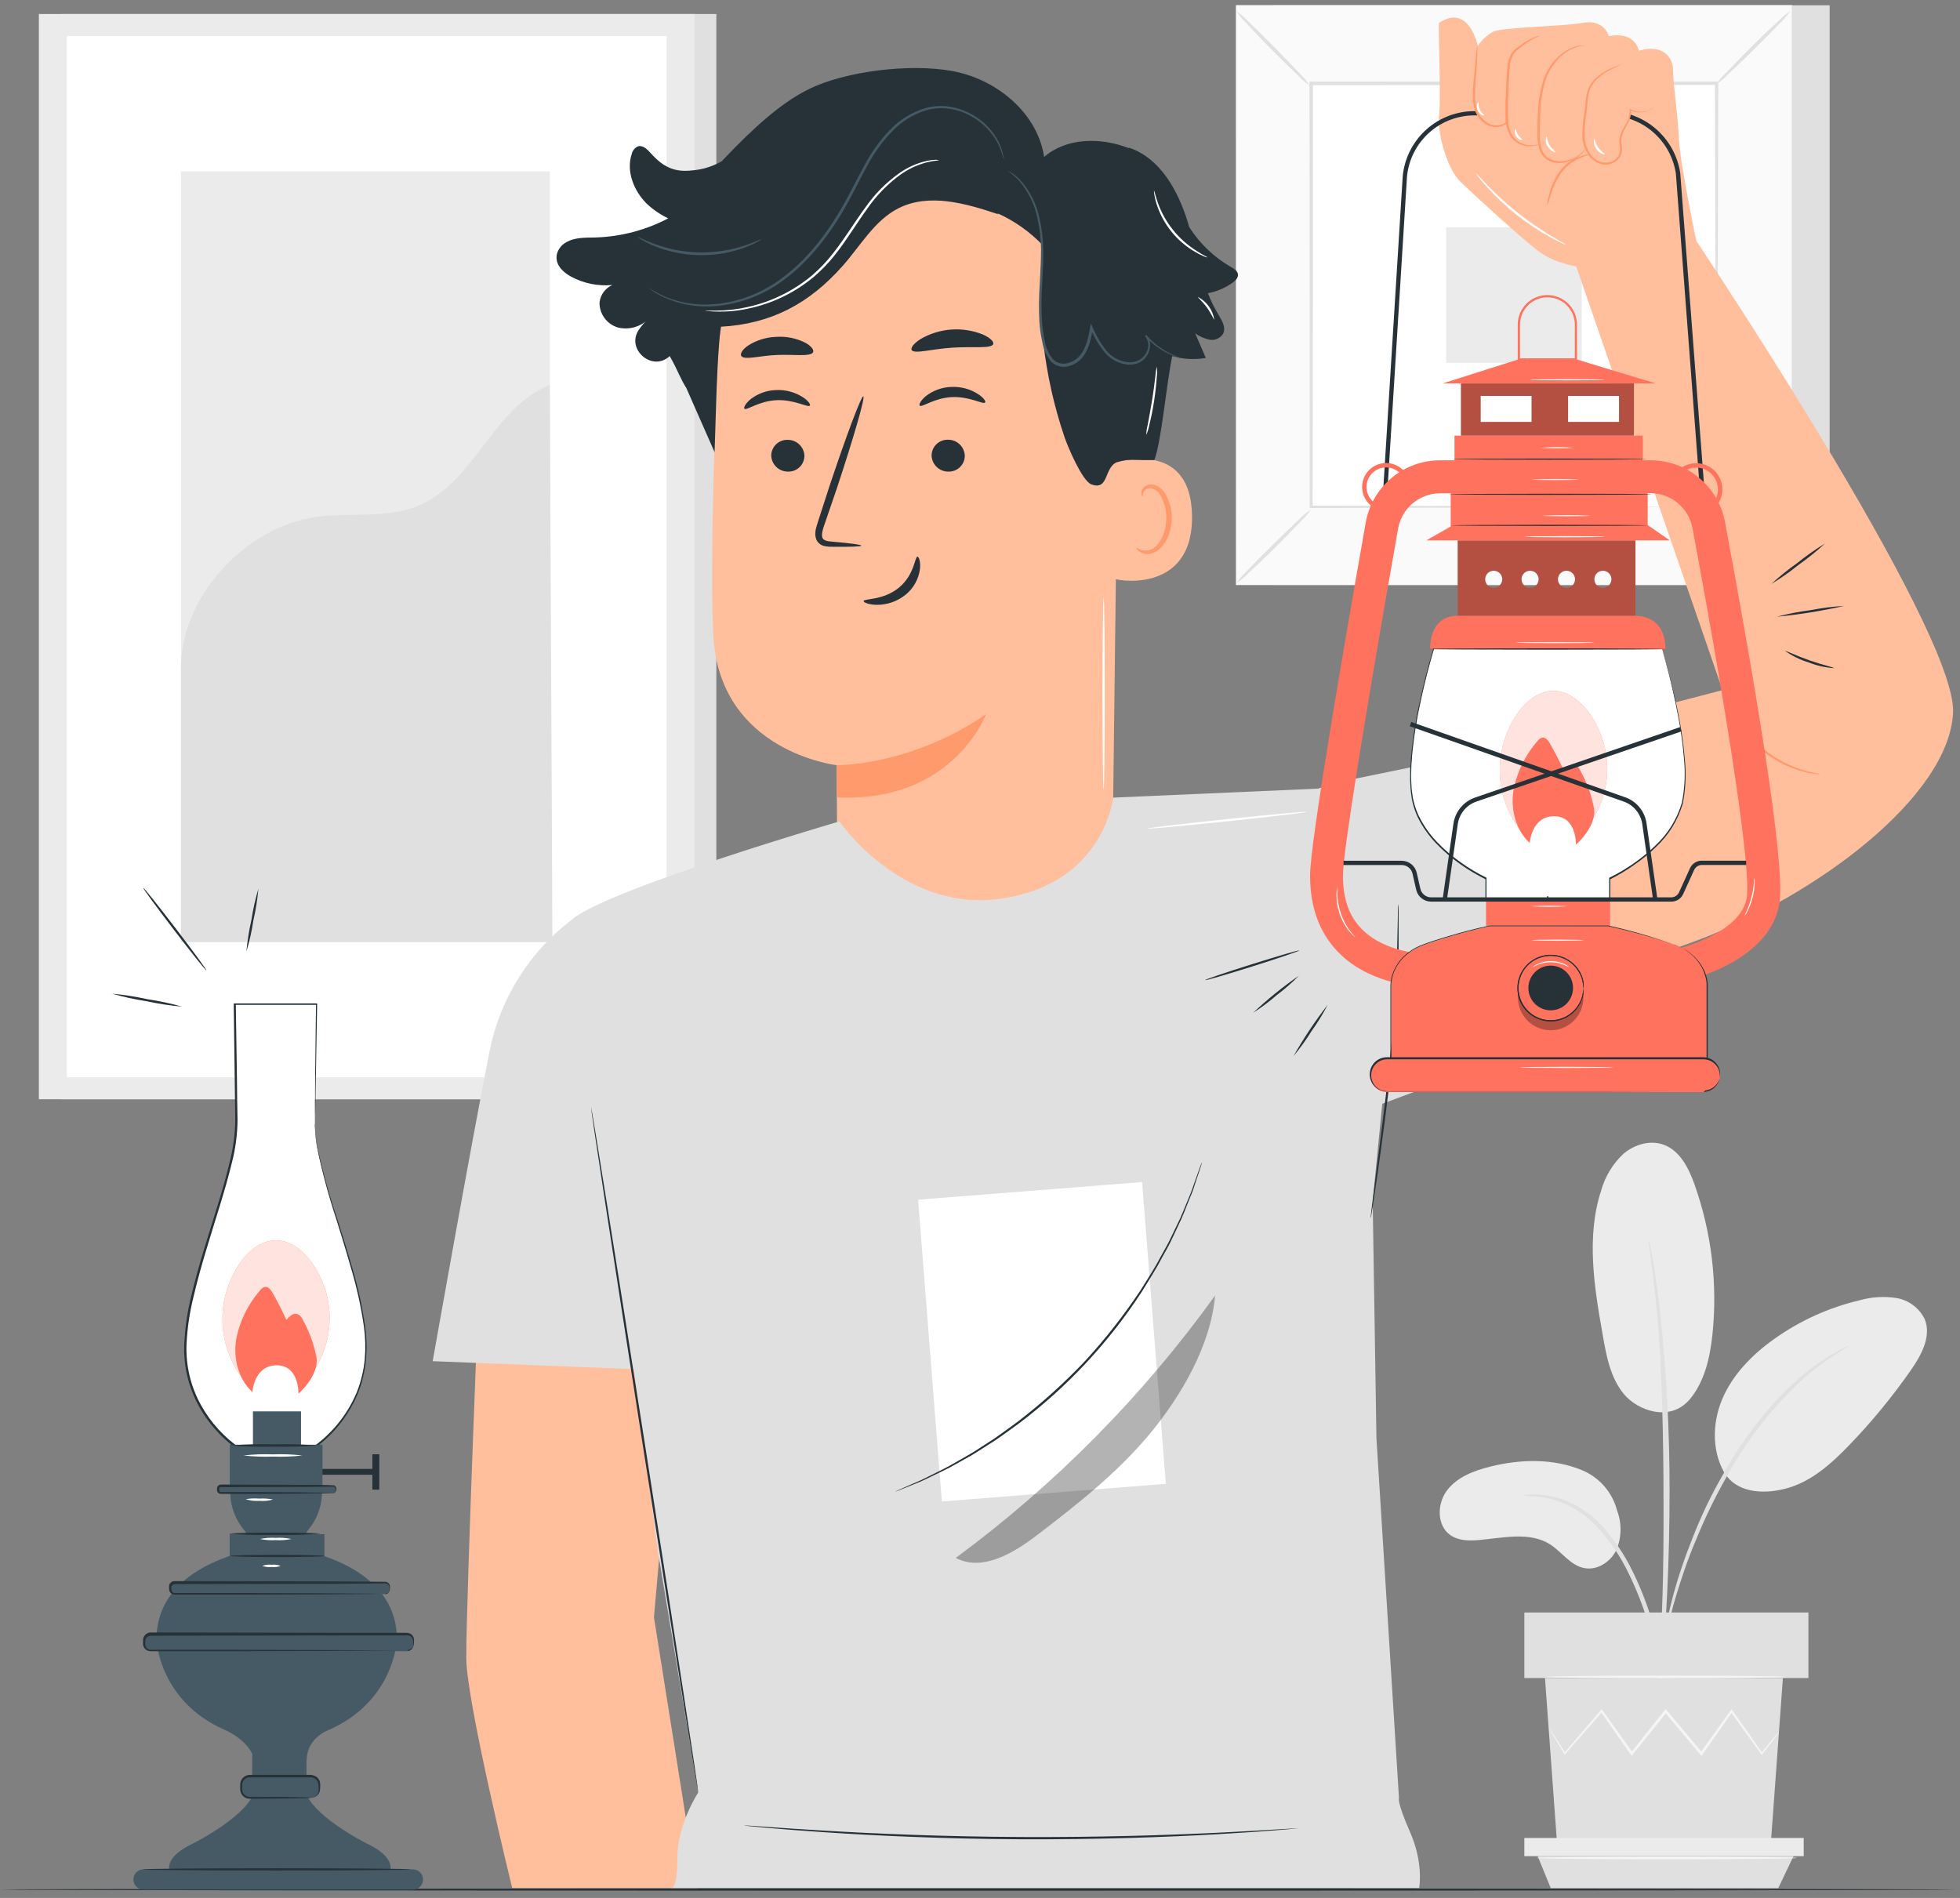 <svg width="253" height="245" viewBox="0 0 253 245" fill="none" xmlns="http://www.w3.org/2000/svg">
<rect x="0" y="0" width="253" height="245" fill="#808080" stroke="none"/>
<path d="M204.277 189.809C200.554 188.246 196.329 188.335 192.408 189.307C190.304 189.826 188.133 190.638 186.808 192.355C185.482 194.073 185.433 196.912 187.205 198.155C188.26 198.895 189.652 198.911 190.939 198.795C194.043 198.514 197.445 197.691 200.074 199.348C201.576 200.303 202.659 202.004 204.393 202.396C206.127 202.788 207.878 201.651 208.64 200.088C209.327 198.468 209.362 196.646 208.739 195.001C208.444 193.851 207.888 192.785 207.114 191.884C206.34 190.984 205.369 190.274 204.277 189.809Z" fill="#EBEBEB"/>
<path d="M218.046 180.708C215.533 183.585 211.418 182.099 209.645 179.99C207.872 177.88 207.348 175.019 206.884 172.329C205.779 166.138 204.735 159.654 206.679 153.684C207.187 151.863 208.187 150.218 209.568 148.929C210.998 147.713 213.058 147.117 214.809 147.791C216.886 148.581 217.99 150.817 218.736 152.911C220.93 159.091 221.721 165.683 221.05 172.208C220.735 175.245 220.034 178.388 218.057 180.708" fill="#EBEBEB"/>
<path d="M222.9 190.616C220.956 187.738 220.951 183.845 222.293 180.647C223.635 177.449 226.159 174.881 228.992 172.859C232.313 170.488 236.065 168.786 240.038 167.85C241.583 167.41 243.205 167.31 244.793 167.557C245.581 167.689 246.326 168.009 246.965 168.489C247.603 168.97 248.116 169.598 248.46 170.319C249.327 172.528 248.007 174.936 246.654 176.875C244.269 180.298 241.615 183.526 238.718 186.529C236.393 188.948 233.775 191.295 230.527 192.151C227.28 193.007 224.065 192.521 222.646 190.179" fill="#EBEBEB"/>
<path d="M215.074 220.44C214.919 219.985 214.815 219.515 214.765 219.037C214.583 218.01 214.356 216.723 214.08 215.171C213.74 213.279 213.302 211.406 212.766 209.559C212.083 207.323 211.225 205.143 210.198 203.042C209.178 200.937 207.865 198.986 206.298 197.249C205.023 195.833 203.448 194.719 201.687 193.99C200.495 193.512 199.235 193.225 197.953 193.14C197.475 193.16 196.995 193.131 196.523 193.051C196.995 192.952 197.476 192.905 197.959 192.913C199.278 192.911 200.588 193.145 201.825 193.604C203.674 194.303 205.336 195.423 206.679 196.873C208.309 198.632 209.668 200.624 210.711 202.783C211.764 204.913 212.629 207.13 213.296 209.41C213.811 211.281 214.215 213.181 214.505 215.099C214.754 216.756 214.909 218.059 215.002 218.965C215.081 219.452 215.105 219.947 215.074 220.44Z" fill="#E0E0E0"/>
<path d="M213.202 224.692C213.191 224.471 213.202 224.249 213.235 224.029C213.29 223.538 213.357 222.925 213.445 222.157C213.622 220.528 213.876 218.17 214.097 215.248C214.583 209.41 214.754 203.097 214.732 194.15C214.732 185.744 214.517 175.925 213.892 169.518C213.765 168.06 213.622 166.757 213.478 165.586C213.335 164.415 213.241 163.432 213.114 162.625C212.987 161.819 212.937 161.245 212.871 160.753C212.831 160.535 212.817 160.312 212.826 160.09C212.907 160.296 212.96 160.512 212.987 160.731C213.081 161.217 213.197 161.836 213.34 162.587C213.484 163.338 213.644 164.387 213.804 165.541C213.964 166.696 214.152 168.016 214.301 169.474C215.113 177.081 215.517 184.727 215.511 192.377C215.511 201.336 215.102 209.443 214.511 215.287C214.235 218.208 213.92 220.561 213.671 222.185C213.539 222.941 213.434 223.56 213.351 224.051C213.33 224.271 213.28 224.486 213.202 224.692Z" fill="#E0E0E0"/>
<path d="M214.71 212.514C214.731 211.897 214.801 211.282 214.92 210.675C215.118 209.499 215.472 207.803 216.024 205.749C216.693 203.339 217.496 200.97 218.432 198.652C219.536 195.792 220.86 193.022 222.392 190.367C225.557 184.657 229.506 180.133 232.808 177.427C233.543 176.804 234.316 176.226 235.122 175.698C235.47 175.461 235.785 175.218 236.1 175.036L236.973 174.561C237.502 174.241 238.056 173.966 238.63 173.738C238.707 173.865 236.277 174.964 233.062 177.725C228.955 181.417 225.509 185.784 222.873 190.638C221.367 193.278 220.04 196.016 218.902 198.834C217.797 201.419 217.024 203.805 216.4 205.843C215.776 207.88 215.395 209.543 215.141 210.703C215.046 211.317 214.902 211.923 214.71 212.514Z" fill="#E0E0E0"/>
<path d="M199.428 216.612L200.996 238.08H228.572L230.141 216.612H199.428Z" fill="#E0E0E0"/>
<path d="M233.433 208.151H196.766V216.612H233.433V208.151Z" fill="#E0E0E0"/>
<path d="M196.766 237.257V239.604H198.489H232.825V237.257H196.766Z" fill="#EBEBEB"/>
<path d="M200.173 243.73L198.489 239.604H231.51L229.539 243.73H200.173Z" fill="#E0E0E0"/>
<path d="M229.627 223.626C229.593 223.697 229.55 223.764 229.5 223.825L229.086 224.378L227.479 226.432L227.407 226.526L227.341 226.427L223.392 220.97H223.618L219.752 226.493L219.631 226.67L219.493 226.504C218.057 224.797 216.499 222.947 214.886 221.02H215.152L214.897 221.334L210.75 226.476L210.612 226.647L210.485 226.471L206.619 220.948H206.845L202.057 226.404L201.968 226.504L201.908 226.393L200.405 223.875L200.024 223.207C199.974 223.131 199.933 223.049 199.903 222.964C199.903 222.964 199.969 223.035 200.063 223.179C200.157 223.323 200.317 223.56 200.488 223.825C200.875 224.422 201.399 225.256 202.062 226.294H201.913C203.145 224.858 204.741 222.98 206.624 220.771L206.746 220.633L206.851 220.782L210.777 226.261H210.512L214.621 221.091L214.875 220.771L215.008 220.605L215.141 220.766L219.736 226.261H219.482C220.895 224.284 222.215 222.439 223.403 220.788L223.519 220.627L223.629 220.788L227.495 226.311H227.319L228.975 224.306L229.423 223.792C229.484 223.729 229.553 223.673 229.627 223.626Z" fill="#F5F5F5"/>
<path d="M230.522 216.469C230.522 216.562 223.613 216.64 215.091 216.64C206.569 216.64 199.66 216.562 199.66 216.469C199.66 216.375 206.563 216.297 215.091 216.297C223.618 216.297 230.522 216.375 230.522 216.469Z" fill="#F5F5F5"/>
<path d="M231.919 239.836C231.919 239.93 224.408 240.007 215.146 240.007C205.884 240.007 198.373 239.93 198.373 239.836C198.373 239.742 205.878 239.665 215.146 239.665C224.413 239.665 231.919 239.737 231.919 239.836Z" fill="#F5F5F5"/>
<path d="M92.465 1.808H7.832V141.898H92.465V1.808Z" fill="#E0E0E0"/>
<path d="M89.654 1.808H5.02V141.898H89.654V1.808Z" fill="#EBEBEB"/>
<path d="M86.047 4.653H8.621V139.059H86.047V4.653Z" fill="white"/>
<path d="M70.97 22.116H23.362V121.595H70.97V22.116Z" fill="#EBEBEB"/>
<path d="M23.362 86.392C23.252 77.097 31.608 68.029 40.809 66.731C45.194 66.112 49.861 66.985 53.959 65.3C61.277 62.301 63.608 52.598 70.97 49.693L71.307 121.596H23.362V86.392Z" fill="#E0E0E0"/>
<path d="M236.172 0.682H164.396V75.507H236.172V0.682Z" fill="#E0E0E0"/>
<path d="M231.312 0.682H159.536V75.507H231.312V0.682Z" fill="#FAFAFA"/>
<path d="M231.339 75.523H159.541V0.66H231.339V75.523ZM159.541 75.479H231.295V0.704H159.558L159.541 75.479Z" fill="#E0E0E0"/>
<path d="M221.663 10.739H169.184V65.444H221.663V10.739Z" fill="white"/>
<path d="M169.184 65.808C168.815 66.361 168.381 66.867 167.892 67.316C167.052 68.2 165.876 69.393 164.578 70.696C163.28 72 162.043 73.154 161.148 73.977C160.695 74.458 160.185 74.882 159.63 75.242C160 74.692 160.434 74.188 160.922 73.739C161.756 72.856 162.938 71.657 164.263 70.354C165.589 69.05 166.804 67.885 167.699 67.04C168.145 66.574 168.644 66.161 169.184 65.808Z" fill="#E0E0E0"/>
<path d="M221.669 65.676C222.218 66.046 222.722 66.48 223.171 66.968C224.055 67.808 225.253 68.984 226.557 70.282C227.86 71.58 229.014 72.817 229.837 73.712C230.316 74.166 230.74 74.674 231.102 75.225C230.548 74.862 230.044 74.429 229.6 73.938C228.716 73.104 227.517 71.922 226.209 70.624C224.9 69.326 223.745 68.084 222.922 67.189C222.445 66.737 222.024 66.229 221.669 65.676Z" fill="#E0E0E0"/>
<path d="M221.525 10.883C221.894 10.332 222.328 9.828 222.817 9.381C223.657 8.491 224.833 7.298 226.131 5.995C227.429 4.692 228.666 3.537 229.561 2.714C230.015 2.233 230.525 1.809 231.08 1.45C230.711 2 230.277 2.505 229.787 2.952C228.948 3.835 227.771 5.034 226.446 6.337C225.12 7.641 223.905 8.806 223.011 9.651C222.564 10.117 222.066 10.53 221.525 10.883Z" fill="#E0E0E0"/>
<path d="M169.041 11.015C168.49 10.646 167.985 10.212 167.538 9.723C166.655 8.883 165.456 7.707 164.153 6.409C162.849 5.111 161.695 3.874 160.872 2.979C160.394 2.525 159.969 2.018 159.607 1.466C160.161 1.829 160.666 2.262 161.11 2.753C161.993 3.592 163.192 4.769 164.495 6.094C165.799 7.42 166.964 8.635 167.809 9.53C168.277 9.974 168.69 10.473 169.041 11.015Z" fill="#E0E0E0"/>
<path d="M221.525 65.466C221.519 65.378 221.519 65.289 221.525 65.201C221.525 65.013 221.525 64.764 221.525 64.439C221.525 63.748 221.525 62.782 221.525 61.484C221.525 58.894 221.497 55.121 221.475 50.333C221.448 40.751 221.415 27.104 221.37 10.761L221.575 10.96L169.239 10.993L169.471 10.761C169.471 30.837 169.471 49.626 169.438 65.466L169.239 65.267L207.138 65.367L217.781 65.422H220.597H221.326H221.58H221.348H220.641H217.88L207.281 65.477L169.256 65.576H169.057V65.466C169.057 49.626 169.057 30.837 169.024 10.761V10.529H169.262H221.597H221.796V10.734C221.757 27.131 221.718 40.823 221.696 50.438C221.669 55.204 221.652 58.96 221.641 61.539C221.641 62.804 221.641 63.748 221.641 64.455C221.641 64.77 221.641 65.007 221.641 65.195C221.641 65.383 221.525 65.466 221.525 65.466Z" fill="#E0E0E0"/>
<path d="M204.183 29.335H186.67V46.848H204.183V29.335Z" fill="#EBEBEB"/>
<path d="M252.498 243.918C252.498 243.995 195.97 244.061 126.254 244.061C56.538 244.061 0 243.995 0 243.918C0 243.84 56.516 243.774 126.254 243.774C195.992 243.774 252.498 243.857 252.498 243.918Z" fill="#263238"/>
<path d="M48.74 189.616H38.915V190.373H48.74V189.616Z" fill="#263238"/>
<path d="M48.961 187.727H48.066V192.289H48.961V187.727Z" fill="#263238"/>
<path d="M40.643 145.062C40.643 138.115 40.859 129.648 40.859 129.648H30.31C30.31 129.648 30.525 138.115 30.525 145.062C30.525 152.01 23.793 165.575 23.898 174.257C24.003 182.939 31.078 187.175 31.078 187.175L35.297 187.655V187.727L35.595 187.694L35.894 187.727V187.655L40.119 187.175C40.119 187.175 47.16 182.939 47.271 174.268C47.381 165.597 40.643 152.01 40.643 145.062Z" fill="white"/>
<path d="M40.643 145.062C40.643 145.062 40.643 145.134 40.643 145.278C40.643 145.421 40.643 145.642 40.687 145.918C40.706 146.267 40.744 146.613 40.803 146.957C40.87 147.365 40.914 147.84 41.035 148.371C41.71 151.414 42.549 154.42 43.548 157.373C44.15 159.284 44.824 161.394 45.481 163.702C46.221 166.18 46.775 168.709 47.138 171.269C47.234 171.965 47.292 172.665 47.309 173.367C47.309 173.721 47.354 174.08 47.309 174.444L47.243 175.549C47.101 177.051 46.742 178.524 46.177 179.923C44.917 182.922 42.805 185.486 40.102 187.296H40.069L35.849 187.782L35.971 187.644V187.871H35.816L35.518 187.838H35.551L35.253 187.871H35.098V187.644L35.225 187.782L31 187.302H30.967C29.884 186.579 28.893 185.726 28.018 184.761C27.102 183.779 26.314 182.686 25.671 181.508C24.329 179.08 23.676 176.332 23.782 173.561C23.875 171.446 24.178 169.346 24.688 167.292C25.168 165.265 25.72 163.283 26.311 161.344C27.477 157.478 28.763 153.744 29.625 150.088C30.091 148.31 30.34 146.481 30.365 144.643C30.343 142.842 30.321 141.082 30.299 139.363C30.255 135.933 30.21 132.691 30.172 129.67V129.532H30.288H40.842H40.936V129.626C40.853 134.486 40.781 138.335 40.737 140.981C40.737 142.29 40.687 143.301 40.671 143.996C40.671 144.333 40.671 144.587 40.671 144.77C40.671 144.952 40.671 145.035 40.671 145.035C40.671 145.035 40.671 144.946 40.671 144.77V143.996C40.671 143.301 40.671 142.29 40.671 140.981C40.671 138.335 40.743 134.486 40.792 129.62L40.881 129.714H30.326L30.437 129.598C30.481 132.619 30.531 135.867 30.586 139.296C30.586 141.009 30.636 142.776 30.663 144.576C30.645 146.44 30.398 148.295 29.929 150.099C29.04 153.783 27.764 157.5 26.615 161.377C26.029 163.31 25.477 165.287 25.002 167.309C24.484 169.355 24.174 171.447 24.074 173.555C23.972 176.275 24.614 178.971 25.93 181.354C27.192 183.64 28.979 185.593 31.144 187.053H31.088L35.308 187.545H35.43V187.738L35.281 187.6L35.573 187.567H35.606L35.904 187.6L35.75 187.738V187.523H35.871L40.096 187.037H40.041C42.695 185.255 44.773 182.739 46.023 179.796C46.578 178.42 46.933 176.971 47.078 175.494C47.099 175.126 47.122 174.767 47.144 174.417C47.144 174.058 47.144 173.704 47.144 173.351C47.128 172.656 47.072 171.963 46.978 171.274C46.612 168.724 46.058 166.204 45.321 163.735C44.669 161.427 44.007 159.317 43.416 157.401C42.434 154.437 41.621 151.42 40.98 148.365C40.859 147.813 40.825 147.354 40.765 146.94C40.709 146.595 40.677 146.246 40.671 145.896C40.671 145.62 40.671 145.41 40.671 145.256C40.659 145.192 40.649 145.127 40.643 145.062Z" fill="#263238"/>
<path d="M53.318 241.311H18.507C17.797 241.311 17.221 241.887 17.221 242.598V242.631C17.221 243.341 17.797 243.917 18.507 243.917H53.318C54.029 243.917 54.605 243.341 54.605 242.631V242.598C54.605 241.887 54.029 241.311 53.318 241.311Z" fill="#455A64"/>
<path d="M20.208 211.785C20.208 212.006 20.711 219.622 28.907 223.256C29.666 223.576 30.375 224.004 31.011 224.527C31.88 225.215 32.538 226.134 32.911 227.178H36.059V211.404L20.208 211.785Z" fill="#455A64"/>
<path d="M35.993 199.48C35.993 199.48 19.772 200.695 20.208 212.089H36.059L35.993 199.48Z" fill="#455A64"/>
<path d="M51.225 211.785C51.225 212.006 50.717 219.722 42.388 223.328C41.671 223.618 41.033 224.074 40.527 224.659C39.926 225.356 39.593 226.246 39.588 227.167H35.391V211.404L51.225 211.785Z" fill="#455A64"/>
<path d="M35.457 199.48C35.457 199.48 51.678 200.695 51.225 212.089H35.391L35.457 199.48Z" fill="#455A64"/>
<path d="M52.54 211.023H19.446C18.98 211.023 18.601 211.401 18.601 211.868V212.304C18.601 212.771 18.98 213.149 19.446 213.149H52.54C53.006 213.149 53.385 212.771 53.385 212.304V211.868C53.385 211.401 53.006 211.023 52.54 211.023Z" fill="#455A64"/>
<path d="M52.54 213.149C52.66 213.14 52.777 213.107 52.884 213.052C52.991 212.997 53.086 212.921 53.164 212.829C53.244 212.728 53.3 212.611 53.33 212.486C53.344 212.327 53.344 212.166 53.33 212.006C53.354 211.816 53.313 211.623 53.212 211.461C53.111 211.298 52.958 211.174 52.777 211.111C52.542 211.085 52.305 211.085 52.07 211.111H51.275H49.458H45.039L19.457 211.15C19.327 211.151 19.2 211.187 19.088 211.255C18.977 211.323 18.887 211.421 18.828 211.536C18.769 211.656 18.744 211.79 18.756 211.923C18.756 212.072 18.756 212.249 18.756 212.37C18.776 212.494 18.827 212.609 18.906 212.706C18.984 212.803 19.087 212.878 19.203 212.923C19.333 212.967 19.47 212.982 19.606 212.967H30.437L41.941 213L49.673 213.044L51.783 213.072H52.335H52.523C52.461 213.079 52.398 213.079 52.335 213.072H51.783H49.673L41.941 213.122L30.437 213.149H23.644H19.595C19.425 213.164 19.253 213.141 19.093 213.083C18.924 213.019 18.776 212.91 18.666 212.767C18.555 212.625 18.485 212.456 18.463 212.277C18.463 212.089 18.463 211.956 18.463 211.796C18.454 211.618 18.492 211.441 18.574 211.282C18.655 211.117 18.781 210.978 18.937 210.88C19.093 210.783 19.273 210.731 19.457 210.73L45.039 210.774H49.458H51.275H52.07C52.318 210.758 52.566 210.773 52.81 210.818C53.014 210.887 53.189 211.024 53.303 211.206C53.418 211.388 53.466 211.604 53.44 211.818C53.444 211.983 53.432 212.147 53.407 212.31C53.377 212.447 53.313 212.575 53.219 212.68C53.094 212.823 52.925 212.92 52.739 212.956C52.693 213.038 52.623 213.106 52.54 213.149Z" fill="#263238"/>
<path d="M49.728 204.34H22.55C22.233 204.34 21.976 204.597 21.976 204.914V205.207C21.976 205.524 22.233 205.782 22.55 205.782H49.728C50.046 205.782 50.303 205.524 50.303 205.207V204.914C50.303 204.597 50.046 204.34 49.728 204.34Z" fill="#455A64"/>
<path d="M49.728 205.782C49.728 205.782 49.784 205.782 49.878 205.749C50.014 205.707 50.129 205.614 50.198 205.489C50.279 205.27 50.296 205.032 50.248 204.804C50.232 204.735 50.203 204.67 50.161 204.613C50.119 204.556 50.066 204.508 50.005 204.473C49.857 204.396 49.688 204.369 49.524 204.395L43.25 204.445L22.55 204.484C22.455 204.484 22.362 204.515 22.286 204.573C22.21 204.631 22.156 204.712 22.13 204.804C22.119 204.918 22.119 205.033 22.13 205.147C22.119 205.245 22.14 205.344 22.191 205.428C22.239 205.511 22.313 205.575 22.401 205.61C22.501 205.641 22.606 205.651 22.71 205.638H31.845L41.157 205.671L47.431 205.715L49.138 205.743L47.431 205.771L41.157 205.815L31.845 205.842H26.35H22.699C22.557 205.857 22.414 205.84 22.279 205.793C22.132 205.737 22.009 205.631 21.931 205.494C21.855 205.364 21.821 205.214 21.832 205.064C21.817 204.926 21.817 204.787 21.832 204.649C21.869 204.493 21.958 204.353 22.084 204.253C22.211 204.153 22.367 204.098 22.528 204.097L43.228 204.141L49.502 204.186C49.692 204.161 49.885 204.196 50.054 204.285C50.194 204.378 50.292 204.523 50.325 204.688C50.336 204.822 50.336 204.957 50.325 205.091C50.33 205.206 50.299 205.32 50.237 205.417C50.197 205.483 50.145 205.541 50.082 205.586C50.019 205.63 49.948 205.661 49.872 205.677C49.834 205.724 49.785 205.76 49.728 205.782Z" fill="#263238"/>
<path d="M29.658 192.018C29.708 192.345 29.731 192.676 29.724 193.007C29.823 194.674 30.458 196.265 31.536 197.541C31.855 197.924 32.048 198.397 32.088 198.894H35.772V192.018H29.658Z" fill="#455A64"/>
<path d="M41.626 192.018C41.573 192.345 41.551 192.676 41.56 193.007C41.462 194.674 40.826 196.265 39.748 197.541C39.429 197.925 39.236 198.397 39.196 198.894H35.512V192.018H41.626Z" fill="#455A64"/>
<path d="M41.626 186.495H29.658V192.753H41.626V186.495Z" fill="#455A64"/>
<path d="M38.854 182.188H32.651V186.799H38.854V182.188Z" fill="#455A64"/>
<path d="M42.996 191.836H28.515C28.314 191.836 28.15 191.999 28.15 192.201V192.388C28.15 192.59 28.314 192.753 28.515 192.753H42.996C43.197 192.753 43.36 192.59 43.36 192.388V192.201C43.36 191.999 43.197 191.836 42.996 191.836Z" fill="#455A64"/>
<path d="M42.996 192.759C43.097 192.736 43.188 192.682 43.255 192.604C43.32 192.5 43.342 192.375 43.316 192.256C43.324 192.178 43.304 192.099 43.26 192.035C43.215 191.97 43.149 191.923 43.073 191.902L39.699 191.941L28.493 191.98C28.451 191.981 28.41 191.993 28.375 192.015C28.34 192.038 28.312 192.069 28.294 192.107C28.284 192.15 28.284 192.196 28.294 192.239V192.422C28.3 192.463 28.317 192.501 28.344 192.533C28.37 192.565 28.404 192.59 28.443 192.604C28.561 192.613 28.679 192.613 28.797 192.604H30.365H33.336L38.362 192.631L41.753 192.681L42.676 192.709C42.783 192.702 42.891 192.712 42.996 192.736C42.889 192.748 42.782 192.748 42.676 192.736L41.753 192.764L38.362 192.808L33.336 192.841H28.797C28.649 192.85 28.5 192.84 28.355 192.814C28.264 192.784 28.184 192.73 28.123 192.656C28.063 192.583 28.024 192.494 28.012 192.4C28.007 192.326 28.007 192.252 28.012 192.179C28.006 192.089 28.023 192 28.062 191.919C28.107 191.836 28.173 191.766 28.254 191.715C28.334 191.665 28.426 191.636 28.52 191.632L39.704 191.676C41.14 191.676 42.278 191.676 43.106 191.737C43.203 191.766 43.285 191.828 43.341 191.911C43.396 191.995 43.421 192.095 43.41 192.195C43.425 192.333 43.387 192.471 43.305 192.582C43.129 192.808 42.985 192.759 42.996 192.759Z" fill="#263238"/>
<path d="M41.875 198.038H29.647V200.927H41.875V198.038Z" fill="#455A64"/>
<path d="M21.865 241.311C21.865 241.311 21.28 239.654 24.936 237.958C24.936 237.958 32.547 234.147 32.895 230.845L36.556 230.701V242.614L21.865 241.311Z" fill="#455A64"/>
<path d="M50.391 241.311C50.391 241.311 50.943 239.654 47.315 237.958C47.315 237.958 39.71 234.147 39.362 230.845L35.672 230.701V242.614L50.391 241.311Z" fill="#455A64"/>
<path d="M39.561 224.521H32.552V229.823H39.561V224.521Z" fill="#455A64"/>
<path d="M40.118 229.298H32.265C31.649 229.298 31.149 229.798 31.149 230.414V230.983C31.149 231.599 31.649 232.098 32.265 232.098H40.118C40.735 232.098 41.234 231.599 41.234 230.983V230.414C41.234 229.798 40.735 229.298 40.118 229.298Z" fill="#455A64"/>
<path d="M40.119 232.104C40.119 232.104 40.202 232.104 40.351 232.049C40.567 231.988 40.76 231.863 40.903 231.69C41.003 231.569 41.077 231.427 41.118 231.276C41.14 231.092 41.14 230.907 41.118 230.723C41.132 230.505 41.106 230.286 41.041 230.077C40.955 229.856 40.795 229.673 40.588 229.558C40.349 229.439 40.08 229.395 39.815 229.431H38.898H36.871H32.226C32.093 229.431 31.962 229.459 31.84 229.512C31.718 229.566 31.609 229.643 31.518 229.741C31.427 229.838 31.358 229.953 31.313 230.078C31.269 230.203 31.251 230.337 31.26 230.469C31.26 230.662 31.26 230.872 31.26 231.049C31.273 231.219 31.331 231.382 31.428 231.521C31.526 231.661 31.658 231.773 31.812 231.844C31.958 231.922 32.122 231.96 32.287 231.955H32.839H36.628L39.185 232.005C39.499 231.996 39.813 232.015 40.124 232.06C39.813 232.101 39.499 232.12 39.185 232.115L36.628 232.159L32.839 232.192H32.287C32.079 232.197 31.872 232.152 31.685 232.06C31.493 231.961 31.33 231.815 31.211 231.635C31.092 231.455 31.021 231.248 31.006 231.032C31.006 230.823 31.006 230.64 31.006 230.436C30.998 230.214 31.045 229.994 31.144 229.795C31.249 229.592 31.407 229.422 31.602 229.301C31.796 229.18 32.02 229.115 32.248 229.111H36.893H38.92H39.837C40.138 229.083 40.441 229.143 40.71 229.282C40.963 229.419 41.159 229.642 41.262 229.911C41.331 230.142 41.353 230.384 41.328 230.624C41.338 230.83 41.319 231.036 41.273 231.237C41.22 231.406 41.129 231.561 41.008 231.69C40.843 231.868 40.623 231.986 40.384 232.027C40.303 232.074 40.212 232.101 40.119 232.104Z" fill="#263238"/>
<path d="M41.875 200.855C41.875 200.938 39.113 200.999 35.8 200.999C32.486 200.999 29.724 200.938 29.724 200.855C29.724 200.772 32.453 200.711 35.8 200.711C39.147 200.711 41.875 200.778 41.875 200.855Z" fill="#263238"/>
<path d="M41.3 197.983C39.354 198.129 37.402 198.177 35.452 198.127C33.499 198.177 31.545 198.129 29.597 197.983C29.597 197.906 32.215 197.84 35.452 197.84C38.688 197.84 41.3 197.906 41.3 197.983Z" fill="#263238"/>
<path d="M40.969 186.595C39.095 186.737 37.215 186.785 35.336 186.739C33.455 186.785 31.573 186.737 29.697 186.595C31.573 186.449 33.455 186.401 35.336 186.451C37.215 186.401 39.095 186.449 40.969 186.595Z" fill="#263238"/>
<path d="M40.5 176.963C41.917 174.821 42.631 172.29 42.542 169.723C42.453 167.156 41.565 164.681 40.002 162.642C38.959 161.327 37.506 160.19 35.833 160.107C33.59 159.991 31.674 161.764 30.547 163.713C29.179 165.967 28.55 168.593 28.748 171.222C28.946 173.851 29.962 176.353 31.652 178.377C31.652 178.377 31.823 174.875 35.303 174.875C36.266 174.848 37.224 175.019 38.118 175.378C39.012 175.737 39.823 176.277 40.5 176.963Z" fill="#FF725E"/>
<g opacity="0.8">
<path d="M40.5 176.963C41.917 174.821 42.631 172.29 42.542 169.723C42.453 167.156 41.565 164.681 40.002 162.642C38.959 161.327 37.506 160.19 35.833 160.107C33.59 159.991 31.674 161.764 30.547 163.713C29.179 165.967 28.55 168.593 28.748 171.222C28.946 173.851 29.962 176.353 31.652 178.377C31.652 178.377 31.823 174.875 35.303 174.875C36.266 174.848 37.224 175.019 38.118 175.378C39.012 175.737 39.823 176.277 40.5 176.963Z" fill="white"/>
</g>
<path d="M38.522 179.907C39.76 178.802 41.068 176.963 40.864 175.306C40.565 173.66 40.006 172.071 39.207 170.6C39.003 170.164 38.732 169.678 38.257 169.601C37.782 169.523 37.302 169.971 36.97 170.38C36.418 169.192 35.833 168.027 35.187 166.895C34.96 166.486 34.596 166.027 34.143 166.138C33.916 166.208 33.721 166.354 33.59 166.552C31.979 168.385 30.898 170.623 30.464 173.025C30.122 175.427 30.79 178.056 32.58 179.697C32.58 179.697 32.779 176.239 35.711 176.239C38.644 176.239 38.522 179.907 38.522 179.907Z" fill="#FF725E"/>
<path d="M39.036 187.882C37.773 188.024 36.501 188.072 35.231 188.025C33.959 188.072 32.685 188.024 31.42 187.882C32.685 187.736 33.959 187.688 35.231 187.738C36.501 187.688 37.773 187.736 39.036 187.882Z" fill="white"/>
<path d="M35.247 193.565C34.672 193.733 34.071 193.792 33.474 193.736C32.877 193.782 32.276 193.709 31.707 193.521C32.291 193.424 32.885 193.4 33.474 193.449C34.068 193.41 34.664 193.449 35.247 193.565Z" fill="white"/>
<path d="M37.606 198.662C36.944 198.804 36.265 198.852 35.59 198.806C34.916 198.852 34.239 198.804 33.579 198.662C34.239 198.521 34.916 198.473 35.59 198.519C36.265 198.473 36.944 198.521 37.606 198.662Z" fill="white"/>
<path d="M36.225 202.131C35.848 202.273 35.443 202.322 35.043 202.275C34.643 202.322 34.238 202.273 33.861 202.131C34.238 201.992 34.643 201.943 35.043 201.987C35.443 201.943 35.847 201.992 36.225 202.131Z" fill="white"/>
<path d="M53.015 241.311C53.015 241.388 45.255 241.454 35.689 241.454C26.123 241.454 18.364 241.388 18.364 241.311C18.364 241.233 26.096 241.162 35.689 241.162C45.282 241.162 53.015 241.228 53.015 241.311Z" fill="#263238"/>
<path d="M23.522 129.946C21.988 129.809 20.465 129.577 18.96 129.25C17.439 129.017 15.934 128.688 14.453 128.267C15.987 128.412 17.511 128.649 19.015 128.98C20.536 129.209 22.041 129.532 23.522 129.946Z" fill="#263238"/>
<path d="M26.643 125.268C26.576 125.318 24.704 122.971 22.451 120.027C20.197 117.083 18.424 114.659 18.491 114.609C18.557 114.559 20.429 116.906 22.683 119.85C24.936 122.794 26.703 125.218 26.643 125.268Z" fill="#263238"/>
<path d="M33.353 114.725C33.232 116.099 33.016 117.463 32.707 118.806C32.506 120.169 32.205 121.514 31.807 122.833C31.931 121.459 32.147 120.096 32.453 118.751C32.661 117.39 32.962 116.045 33.353 114.725Z" fill="#263238"/>
<path d="M143.591 111.583L144.353 48.698C145.054 33.063 136.538 19.626 120.891 19.355L119.439 19.416C112.414 19.706 105.756 22.629 100.789 27.605C95.822 32.58 92.909 39.243 92.63 46.268C92.078 59.827 91.686 74.811 92.078 82.057C92.879 97.057 107.984 98.769 107.984 98.769C107.984 98.769 108.078 107.899 108.073 112.306L115.125 123.904L132.368 129.659L143.591 111.583Z" fill="#FFBF9D"/>
<path d="M107.984 98.769C107.984 98.769 117.467 98.935 127.287 92.186C127.287 92.186 123.051 103.663 108.023 102.928L107.984 98.769Z" fill="#FF9A6C"/>
<path d="M99.551 58.8C99.568 59.359 99.804 59.89 100.207 60.278C100.611 60.666 101.15 60.881 101.71 60.876C101.983 60.887 102.256 60.842 102.512 60.746C102.767 60.649 103.001 60.502 103.199 60.314C103.398 60.126 103.556 59.899 103.666 59.649C103.775 59.398 103.833 59.128 103.837 58.855C103.819 58.296 103.584 57.766 103.182 57.379C102.78 56.99 102.242 56.775 101.683 56.778C101.409 56.768 101.136 56.812 100.88 56.909C100.624 57.005 100.39 57.152 100.191 57.34C99.993 57.529 99.834 57.755 99.724 58.005C99.614 58.256 99.555 58.526 99.551 58.8Z" fill="#263238"/>
<path d="M96.099 52.763C96.375 53.028 97.949 51.758 100.252 51.658C102.555 51.559 104.295 52.653 104.538 52.36C104.654 52.233 104.361 51.736 103.605 51.255C102.577 50.605 101.373 50.289 100.158 50.35C98.952 50.388 97.79 50.814 96.845 51.565C96.182 52.133 95.961 52.647 96.099 52.763Z" fill="#263238"/>
<path d="M120.251 58.8C120.268 59.359 120.504 59.89 120.907 60.278C121.311 60.666 121.85 60.881 122.41 60.876C122.685 60.887 122.959 60.842 123.216 60.744C123.472 60.647 123.707 60.498 123.905 60.308C124.104 60.118 124.262 59.89 124.37 59.637C124.479 59.385 124.535 59.113 124.537 58.839C124.519 58.28 124.284 57.75 123.882 57.362C123.48 56.974 122.942 56.759 122.383 56.762C122.108 56.752 121.834 56.796 121.577 56.894C121.319 56.992 121.084 57.14 120.886 57.33C120.687 57.52 120.528 57.748 120.419 58C120.31 58.253 120.253 58.525 120.251 58.8Z" fill="#263238"/>
<path d="M118.721 52.365C119.003 52.636 120.577 51.366 122.88 51.261C125.183 51.156 126.922 52.255 127.165 51.962C127.281 51.83 126.994 51.338 126.232 50.858C125.206 50.204 124.001 49.886 122.786 49.946C121.58 49.987 120.418 50.413 119.472 51.161C118.809 51.73 118.588 52.249 118.721 52.365Z" fill="#263238"/>
<path d="M111.182 70.436C111.182 70.309 109.746 70.116 107.41 69.917C106.819 69.879 106.256 69.785 106.14 69.365C106.024 68.945 106.206 68.305 106.46 67.603L108.018 63.052C110.171 56.569 111.707 51.244 111.442 51.161C111.177 51.079 109.233 56.265 107.068 62.76C106.554 64.356 106.057 65.88 105.587 67.338C105.394 68.017 105.035 68.791 105.378 69.658C105.471 69.863 105.61 70.044 105.784 70.186C105.959 70.329 106.163 70.43 106.383 70.481C106.712 70.556 107.05 70.59 107.388 70.58C109.73 70.608 111.177 70.558 111.182 70.436Z" fill="#263238"/>
<path d="M117.677 45.186C118.014 45.738 120.229 45.048 122.951 44.877C125.674 44.705 127.961 45.037 128.209 44.418C128.32 44.12 127.839 43.612 126.862 43.175C125.568 42.656 124.172 42.439 122.782 42.54C121.391 42.642 120.042 43.059 118.837 43.761C117.931 44.335 117.528 44.91 117.677 45.186Z" fill="#263238"/>
<path d="M95.712 45.992C96.204 46.5 98.071 45.909 100.324 45.821C102.577 45.733 104.505 46.064 104.936 45.506C105.118 45.235 104.803 44.716 103.953 44.241C102.786 43.655 101.483 43.393 100.18 43.485C98.88 43.529 97.616 43.926 96.524 44.633C95.74 45.191 95.492 45.738 95.712 45.992Z" fill="#263238"/>
<path d="M143.591 59.86C143.839 59.739 153.775 56.386 153.869 66.659C153.963 76.932 143.635 74.91 143.613 74.612C143.591 74.314 143.591 59.86 143.591 59.86Z" fill="#FFBF9D"/>
<path d="M146.711 70.691C146.755 70.658 146.893 70.818 147.197 70.95C147.626 71.123 148.105 71.123 148.534 70.95C149.638 70.542 150.517 68.807 150.544 66.957C150.566 66.076 150.387 65.201 150.019 64.4C149.92 64.08 149.745 63.789 149.508 63.553C149.271 63.316 148.981 63.141 148.661 63.041C148.455 62.989 148.238 63.011 148.047 63.101C147.855 63.192 147.701 63.347 147.611 63.538C147.479 63.831 147.545 64.036 147.49 64.052C147.435 64.069 147.269 63.881 147.346 63.456C147.401 63.201 147.541 62.973 147.744 62.809C148.025 62.592 148.38 62.495 148.733 62.539C149.522 62.583 150.246 63.306 150.616 64.113C151.062 64.997 151.284 65.978 151.262 66.968C151.218 69.039 150.158 70.989 148.694 71.431C148.416 71.516 148.123 71.537 147.837 71.493C147.55 71.449 147.276 71.341 147.037 71.177C146.733 70.939 146.684 70.713 146.711 70.691Z" fill="#FF9A6C"/>
<path d="M118.428 71.856C118.075 71.856 118.058 74.192 116.031 75.86C114.004 77.528 111.497 77.252 111.475 77.583C111.442 77.727 112.027 78.042 113.093 78.075C114.475 78.103 115.823 77.641 116.898 76.772C117.928 75.934 118.593 74.731 118.754 73.414C118.848 72.43 118.588 71.845 118.428 71.856Z" fill="#263238"/>
<path d="M71.898 32.754C72.071 32.154 72.466 31.642 73.002 31.323C74.173 30.611 75.532 30.688 76.868 30.655C80.144 30.554 83.355 29.709 86.257 28.186C85.233 27.702 84.292 27.059 83.468 26.281C81.811 24.624 80.806 22.116 81.541 19.891C81.587 19.675 81.683 19.472 81.821 19.3C81.959 19.127 82.135 18.989 82.336 18.897C83.004 18.687 83.595 19.333 84.065 19.847C85.611 21.542 87.036 22.26 89.317 22C90.679 21.896 92.001 21.487 93.183 20.802C93.227 20.752 93.266 20.703 93.31 20.658C93.862 20.106 94.354 19.554 94.862 19.051C98.684 15.185 101.981 12.479 105.383 11.065C110.354 8.988 118.754 8.072 124.001 9.408C129.248 10.745 133.986 14.931 134.776 20.261C137.681 17.748 142.083 17.715 145.673 19.112L145.761 19.073C149.754 20.421 152.063 24.596 153.311 28.645C153.377 28.866 153.433 29.086 153.499 29.307C154.861 31.441 156.718 33.214 158.911 34.477C159.298 34.698 159.74 34.968 159.795 35.41C159.85 35.852 159.48 36.211 159.121 36.476C158.169 37.166 157.075 37.634 155.918 37.846C156.288 38.804 156.741 39.728 157.271 40.607C157.73 41.364 158.271 42.264 157.89 43.059C157.713 43.354 157.451 43.587 157.138 43.728C156.825 43.87 156.476 43.912 156.139 43.849C155.469 43.708 154.835 43.43 154.278 43.032C154.736 44.087 155.189 45.142 155.647 46.202C154.205 46.458 152.723 46.377 151.317 45.965C150.517 49.764 149.959 56.795 149.009 59.38C146.286 59.457 145.618 59.17 144.248 59.639C142.475 60.252 143.193 63.395 140.868 62.522C139.681 62.081 137.825 57.635 137.416 56.447C134.708 48.479 133.745 40.022 134.594 31.649C132.921 29.905 130.928 28.501 128.723 27.512L128.905 27.673C124.686 26.259 119.919 24.878 115.954 26.894C112.883 28.462 111.099 31.688 108.818 34.273C104.494 39.177 99.567 41.822 93.039 42.176C92.487 46.716 92.41 54.133 92.239 58.369L88.527 49.941V50.002C88.24 49.519 87.978 49.021 87.743 48.511L87.66 48.361C87.297 47.542 86.891 46.742 86.445 45.965C86.431 45.976 86.418 45.989 86.406 46.003C84.136 48.052 80.718 44.998 82.502 42.513C82.836 42.003 83.248 41.548 83.722 41.165C83.211 41.677 82.576 42.047 81.879 42.241C81.183 42.434 80.448 42.444 79.746 42.27C79.056 42.062 78.453 41.636 78.027 41.055C77.602 40.474 77.377 39.77 77.387 39.05C77.441 38.561 77.622 38.095 77.913 37.698C78.204 37.302 78.594 36.989 79.044 36.791C77.183 36.966 75.312 36.581 73.67 35.686C72.605 35.09 71.572 34.09 71.898 32.754Z" fill="#263238"/>
<path d="M130.065 22.017C130.608 22.429 131.118 22.883 131.589 23.376C132.793 24.801 133.607 26.513 133.953 28.346C134.225 29.6 134.368 30.879 134.378 32.163C134.378 33.543 134.307 35.029 134.218 36.581C134.097 38.222 134.078 39.869 134.163 41.513C134.219 42.386 134.343 43.254 134.533 44.109C134.678 45.028 135.059 45.893 135.638 46.622C135.903 46.91 136.24 47.125 136.613 47.245C136.987 47.365 137.385 47.386 137.769 47.306C138.507 47.161 139.174 46.772 139.664 46.202C140.619 45.064 140.846 43.628 141.072 42.336L140.757 42.38C141.221 43.508 141.848 44.561 142.619 45.506C143.363 46.385 144.417 46.945 145.562 47.069C146.095 47.114 146.63 47.013 147.109 46.776C147.554 46.539 147.918 46.174 148.153 45.727C148.373 45.317 148.477 44.855 148.456 44.39C148.43 43.956 148.255 43.544 147.959 43.225L147.799 43.374C148.708 44.387 149.818 45.199 151.058 45.76C151.385 45.904 151.721 46.029 152.063 46.136C152.179 46.178 152.299 46.206 152.422 46.218C152.315 46.161 152.202 46.114 152.085 46.08C151.858 45.992 151.533 45.859 151.107 45.655C149.907 45.065 148.837 44.24 147.959 43.231L147.805 43.374C148.051 43.684 148.195 44.063 148.218 44.459C148.241 44.854 148.141 45.247 147.932 45.583C147.716 45.981 147.387 46.305 146.987 46.517C146.55 46.724 146.065 46.808 145.584 46.76C144.508 46.64 143.519 46.109 142.823 45.28C142.084 44.347 141.48 43.315 141.028 42.214L140.807 41.734L140.713 42.258C140.487 43.518 140.249 44.898 139.377 45.926C138.935 46.431 138.339 46.776 137.681 46.909C137.354 46.978 137.015 46.961 136.697 46.858C136.379 46.755 136.094 46.571 135.87 46.323C135.341 45.638 134.994 44.831 134.859 43.976C134.676 43.138 134.554 42.286 134.494 41.43C134.407 39.802 134.42 38.169 134.533 36.542C134.61 34.979 134.699 33.488 134.66 32.085C134.636 30.784 134.477 29.488 134.185 28.219C133.812 26.359 132.946 24.632 131.678 23.221C131.211 22.732 130.666 22.325 130.065 22.017Z" fill="#455A64"/>
<path d="M83.722 37.172C83.759 37.211 83.8 37.246 83.844 37.277L84.225 37.542C84.427 37.693 84.642 37.828 84.865 37.945C85.162 38.123 85.47 38.28 85.788 38.415C87.811 39.313 90.026 39.693 92.233 39.519C95.516 39.265 98.654 38.064 101.268 36.062C104.245 33.853 106.847 30.66 108.962 26.993C110.033 25.16 110.906 23.282 111.867 21.548C112.746 19.858 113.862 18.304 115.181 16.93C116.369 15.693 117.848 14.772 119.483 14.252C120.223 14.036 120.993 13.939 121.764 13.965C122.475 13.995 123.179 14.122 123.857 14.34C125.933 15.027 127.675 16.468 128.74 18.377C129.096 19.086 129.372 19.833 129.562 20.603C129.57 20.552 129.57 20.5 129.562 20.448C129.562 20.322 129.518 20.172 129.485 19.985C129.358 19.4 129.161 18.833 128.9 18.295C128.458 17.451 127.879 16.686 127.188 16.03C126.255 15.161 125.145 14.503 123.935 14.103C123.235 13.868 122.507 13.729 121.77 13.688C120.968 13.655 120.166 13.75 119.395 13.97C117.707 14.491 116.177 15.429 114.949 16.698C113.599 18.084 112.461 19.66 111.569 21.376C110.591 23.122 109.719 24.994 108.658 26.811C106.559 30.451 103.997 33.626 101.075 35.797C98.52 37.77 95.454 38.974 92.238 39.265C90.067 39.464 87.881 39.134 85.865 38.304C85.13 37.968 84.414 37.59 83.722 37.172Z" fill="#455A64"/>
<path d="M82.281 30.583C82.447 30.73 82.633 30.855 82.833 30.953C83.348 31.257 83.885 31.521 84.44 31.743C85.262 32.084 86.112 32.351 86.981 32.544C89.111 33.02 91.316 33.067 93.465 32.682C94.339 32.522 95.198 32.289 96.033 31.986C96.603 31.785 97.157 31.541 97.69 31.257C97.886 31.165 98.072 31.05 98.242 30.914C98.209 30.854 97.386 31.29 95.966 31.748C95.135 32.017 94.283 32.222 93.42 32.361C92.366 32.525 91.3 32.601 90.234 32.588C89.167 32.554 88.105 32.434 87.058 32.229C86.202 32.053 85.36 31.812 84.54 31.511C83.12 30.997 82.314 30.522 82.281 30.583Z" fill="#455A64"/>
<path d="M142.459 101.917C142.381 101.917 142.315 96.356 142.315 89.502C142.315 82.648 142.381 77.092 142.459 77.092C142.536 77.092 142.602 82.648 142.602 89.502C142.602 96.356 142.536 101.917 142.459 101.917Z" fill="white"/>
<path d="M149.318 47.323C149.372 47.76 149.372 48.201 149.318 48.638C149.268 49.449 149.158 50.565 148.97 51.786C148.782 53.006 148.545 54.105 148.346 54.895C148.264 55.327 148.132 55.747 147.954 56.149C147.971 55.71 148.035 55.275 148.147 54.851C148.296 54.056 148.495 52.962 148.699 51.742C148.904 50.521 149.031 49.422 149.13 48.621C149.154 48.184 149.217 47.749 149.318 47.323Z" fill="white"/>
<path d="M155.857 33.229C155.705 33.21 155.558 33.165 155.421 33.096C155.039 32.942 154.669 32.757 154.316 32.544C151.904 31.166 150.103 28.927 149.274 26.275C149.151 25.879 149.057 25.475 148.992 25.066C148.959 24.915 148.948 24.761 148.959 24.607C149.009 24.607 149.119 25.237 149.467 26.209C150.389 28.761 152.139 30.931 154.438 32.373C155.277 32.936 155.874 33.179 155.857 33.229Z" fill="white"/>
<path d="M156.741 41.253C156.663 41.253 156.382 40.513 155.802 39.712C155.222 38.912 154.592 38.398 154.642 38.332C155.193 38.624 155.67 39.04 156.034 39.547C156.398 40.053 156.64 40.638 156.741 41.253Z" fill="white"/>
<path d="M121.223 20.697C121.223 20.736 120.67 20.697 119.759 20.929C118.449 21.245 117.216 21.82 116.131 22.619C114.522 23.806 113.121 25.251 111.983 26.894C110.646 28.711 109.382 30.87 107.752 32.936C106.956 33.938 106.067 34.863 105.096 35.697C102.623 37.774 99.671 39.202 96.508 39.851C95.176 40.134 93.815 40.257 92.454 40.215C91.973 40.215 91.603 40.165 91.349 40.149C91.221 40.143 91.093 40.124 90.968 40.094C90.968 40.094 91.52 40.094 92.454 40.094C93.803 40.089 95.147 39.937 96.463 39.641C99.579 38.963 102.48 37.531 104.914 35.471C105.871 34.636 106.745 33.711 107.526 32.709C109.139 30.666 110.409 28.512 111.768 26.689C112.93 25.03 114.366 23.581 116.015 22.404C117.126 21.597 118.394 21.032 119.737 20.747C120.101 20.675 120.471 20.633 120.842 20.62C120.971 20.636 121.098 20.662 121.223 20.697Z" fill="white"/>
<path d="M173.923 101.719L222.348 89.082L203.404 34.234L217.929 29.534C217.929 29.534 252.63 81.201 252.105 91.998C251.581 102.796 234.554 115.609 218.968 121.43C206.453 126.102 180.003 134.392 180.003 134.392L173.923 101.719Z" fill="#FFBF9D"/>
<path d="M234.946 99.946C234.709 99.955 234.472 99.939 234.239 99.896C233.964 99.869 233.691 99.825 233.421 99.763C233.061 99.693 232.705 99.603 232.355 99.493L231.742 99.305L231.096 99.051C230.621 98.858 230.157 98.641 229.704 98.399C228.678 97.828 227.717 97.146 226.838 96.367C225.969 95.577 225.189 94.693 224.513 93.732C224.221 93.312 223.953 92.875 223.712 92.424C223.49 92.037 223.292 91.637 223.121 91.225C222.972 90.89 222.841 90.547 222.729 90.198C222.633 89.938 222.554 89.672 222.491 89.402C222.424 89.175 222.378 88.942 222.353 88.707C222.414 88.707 222.63 89.679 223.309 91.142C223.489 91.542 223.692 91.931 223.916 92.308C224.165 92.745 224.436 93.168 224.728 93.578C225.403 94.514 226.175 95.377 227.031 96.151C227.893 96.918 228.831 97.593 229.831 98.167C230.306 98.405 230.743 98.659 231.185 98.83C231.405 98.918 231.61 99.018 231.814 99.095L232.416 99.299C233.946 99.802 234.957 99.885 234.946 99.946Z" fill="#FF9A6C"/>
<path d="M62.006 161.283C62.006 161.283 60.161 206.572 60.189 214.039C60.189 219.561 66.115 243.713 66.115 243.713H89.969L84.412 208.764L87.831 170.104L62.006 161.283Z" fill="#FFBF9D"/>
<path d="M170.139 101.801L143.696 102.961C143.696 102.961 142.459 114.421 128.706 116.067C116.23 117.553 108.354 106.032 108.354 106.032C108.354 106.032 79.635 114.421 74.112 118.464L84.932 200.314L90.123 231.397C90.123 231.397 87.433 235.467 87.433 239.836C87.433 244.205 86.594 243.702 86.594 243.702H183.19C183.19 243.702 183.792 240.554 182.025 236.522C180.257 232.491 180.583 232.104 180.583 232.104L177.673 185.667L177.12 150.74L170.139 101.801Z" fill="#E0E0E0"/>
<path d="M74.123 118.486C68.488 122.641 64.6 128.744 63.215 135.607C60.918 147.101 55.853 175.709 55.853 175.709L96.723 177.322C96.723 177.322 94.271 157.439 94.271 156.197C94.271 154.954 87.351 127.577 86.931 126.925C86.511 126.274 74.123 118.486 74.123 118.486Z" fill="#E0E0E0"/>
<path d="M162.424 104.949C162.424 104.949 171.023 101.293 172.481 101.017C173.939 100.741 201.554 95.047 201.554 95.047L203.404 133.155L178.429 142.483L176.971 157.252L162.424 104.949Z" fill="#E0E0E0"/>
<path d="M76.283 142.842C76.36 142.842 79.525 162.648 83.352 187.098C87.18 211.548 90.212 231.386 90.134 231.397C90.057 231.408 86.892 211.603 83.065 187.142C79.237 162.681 76.205 142.859 76.283 142.842Z" fill="#263238"/>
<path d="M180.534 116.713C180.542 116.851 180.542 116.99 180.534 117.127C180.534 117.426 180.534 117.823 180.534 118.315C180.534 119.348 180.534 120.839 180.534 122.684C180.484 126.373 180.257 131.471 179.661 137.043C179.065 142.616 178.358 147.691 177.844 151.342C177.579 153.143 177.358 154.612 177.203 155.661C177.126 156.153 177.065 156.539 177.016 156.837C177.001 156.974 176.974 157.109 176.933 157.241C176.928 157.102 176.938 156.963 176.96 156.826L177.093 155.65C177.225 154.595 177.413 153.12 177.645 151.314C178.109 147.658 178.788 142.61 179.379 137.016C179.97 131.421 180.235 126.334 180.34 122.656C180.379 120.839 180.412 119.342 180.44 118.293C180.44 117.801 180.44 117.404 180.467 117.105C180.477 116.973 180.499 116.842 180.534 116.713Z" fill="#263238"/>
<path d="M168.737 104.795C168.737 104.872 164.125 105.425 158.42 106.021C152.715 106.618 148.075 107.037 148.07 106.96C148.064 106.883 152.681 106.33 158.387 105.734C164.092 105.137 168.731 104.718 168.737 104.795Z" fill="white"/>
<path d="M167.616 235.992C167.556 236.01 167.495 236.019 167.433 236.02L166.881 236.075L164.799 236.252C162.993 236.406 160.38 236.583 157.144 236.771C150.671 237.147 141.718 237.467 131.827 237.423C121.935 237.378 112.983 236.959 106.515 236.522C103.279 236.307 100.666 236.097 98.861 235.931L96.784 235.733L96.232 235.672C96.17 235.671 96.109 235.662 96.049 235.644H96.237L96.789 235.672L98.871 235.815C100.678 235.954 103.29 236.125 106.526 236.318C112.994 236.705 121.941 237.086 131.827 237.135C141.713 237.185 150.66 236.892 157.133 236.583C160.369 236.423 162.987 236.274 164.793 236.158L166.875 236.036L167.428 236.009L167.616 235.992Z" fill="#263238"/>
<path d="M147.421 152.589L118.51 154.865L121.576 193.819L150.487 191.543L147.421 152.589Z" fill="white"/>
<path d="M155.15 150.061C155.142 150.112 155.129 150.162 155.112 150.21C155.079 150.326 155.034 150.469 154.979 150.646C154.852 151.049 154.67 151.607 154.427 152.303C154.305 152.668 154.178 153.065 154.035 153.507C153.891 153.949 153.681 154.402 153.482 154.904C153.074 155.904 152.66 157.069 152.052 158.284C151.765 158.903 151.461 159.549 151.141 160.217C150.82 160.886 150.428 161.554 150.036 162.261C149.307 163.686 148.379 165.127 147.429 166.679C143.168 173.244 137.793 179.014 131.545 183.729C130.087 184.783 128.718 185.811 127.348 186.639C126.669 187.064 126.033 187.501 125.387 187.871L123.526 188.915C122.35 189.605 121.223 190.102 120.256 190.572C119.765 190.803 119.318 191.03 118.898 191.218L117.721 191.698L116.098 192.35L115.678 192.51C115.631 192.534 115.581 192.55 115.529 192.56C115.529 192.56 115.573 192.532 115.667 192.488L116.081 192.295L117.677 191.593L118.837 191.091C119.257 190.897 119.704 190.665 120.185 190.428C121.146 189.936 122.261 189.428 123.427 188.727L125.271 187.666C125.912 187.296 126.547 186.855 127.221 186.429C128.58 185.595 129.938 184.563 131.385 183.508C134.476 181.135 137.376 178.522 140.056 175.693C142.684 172.832 145.084 169.77 147.236 166.536C148.186 165.017 149.119 163.592 149.854 162.173C150.229 161.471 150.627 160.814 150.958 160.146C151.29 159.477 151.583 158.842 151.881 158.229C152.499 157.02 152.925 155.865 153.344 154.877C153.549 154.374 153.753 153.916 153.897 153.485L154.316 152.292C154.565 151.596 154.764 151.044 154.902 150.635C154.968 150.458 155.023 150.32 155.062 150.21C155.083 150.156 155.113 150.106 155.15 150.061Z" fill="#263238"/>
<g opacity="0.3">
<path d="M123.371 201.104C126.79 202.915 130.838 200.485 133.909 198.132C139.034 194.206 144.16 190.179 148.302 185.225C152.444 180.271 156.299 173.666 156.846 167.232C147.517 180.194 136.223 191.622 123.371 201.104Z" fill="black"/>
</g>
<path d="M185.764 2.946C185.593 3.062 186.04 12.485 185.764 14.832C185.488 17.179 186.802 21.813 188.525 23.47C190.248 25.127 195.462 29.915 197.406 31.472C198.588 32.417 199.764 33.681 203.575 34.422L205.464 39.392L219.1 31.776C219.1 31.776 216.863 21.122 216.725 18.013C216.587 14.903 215.963 10.756 215.963 9.099C215.963 7.442 214.721 5.642 211.545 6.542C211.545 6.542 211.131 3.985 207.679 4.675C207.679 4.675 207.127 2.466 204.365 2.946C201.604 3.427 193.844 3.499 192.679 4.123C191.911 4.572 191.253 5.185 190.751 5.918C190.751 5.918 189.635 0.389 185.764 2.946Z" fill="#FFBF9D"/>
<path d="M207.834 116.106H191.817V119.558H207.834V116.106Z" fill="#FF725E"/>
<path d="M188.161 69.752V79.494H211.109V69.752H188.161ZM192.811 75.882C192.593 75.882 192.379 75.817 192.197 75.696C192.016 75.575 191.874 75.402 191.791 75.2C191.707 74.999 191.685 74.776 191.728 74.562C191.77 74.348 191.876 74.151 192.03 73.996C192.184 73.842 192.381 73.737 192.596 73.694C192.81 73.652 193.032 73.674 193.234 73.757C193.436 73.841 193.608 73.982 193.73 74.164C193.851 74.346 193.916 74.559 193.916 74.778C193.916 74.923 193.887 75.066 193.832 75.2C193.776 75.334 193.695 75.456 193.592 75.559C193.49 75.661 193.368 75.743 193.234 75.798C193.1 75.854 192.956 75.882 192.811 75.882ZM197.506 75.882C197.287 75.882 197.074 75.817 196.892 75.696C196.71 75.575 196.569 75.402 196.485 75.2C196.401 74.999 196.38 74.776 196.422 74.562C196.465 74.348 196.57 74.151 196.725 73.996C196.879 73.842 197.076 73.737 197.29 73.694C197.504 73.652 197.726 73.674 197.928 73.757C198.13 73.841 198.303 73.982 198.424 74.164C198.545 74.346 198.61 74.559 198.61 74.778C198.61 74.924 198.581 75.068 198.525 75.203C198.469 75.338 198.386 75.46 198.283 75.563C198.179 75.665 198.056 75.746 197.921 75.801C197.785 75.856 197.641 75.884 197.495 75.882H197.506ZM202.206 75.882C201.987 75.882 201.774 75.817 201.592 75.696C201.41 75.575 201.269 75.402 201.185 75.2C201.101 74.999 201.08 74.776 201.122 74.562C201.165 74.348 201.27 74.151 201.425 73.996C201.579 73.842 201.776 73.737 201.99 73.694C202.204 73.652 202.426 73.674 202.628 73.757C202.83 73.841 203.003 73.982 203.124 74.164C203.245 74.346 203.31 74.559 203.31 74.778C203.31 74.923 203.282 75.066 203.226 75.2C203.171 75.334 203.089 75.456 202.987 75.559C202.884 75.661 202.762 75.743 202.628 75.798C202.494 75.854 202.351 75.882 202.206 75.882ZM206.906 75.882C206.687 75.882 206.474 75.817 206.292 75.696C206.11 75.575 205.969 75.402 205.885 75.2C205.801 74.999 205.78 74.776 205.822 74.562C205.865 74.348 205.97 74.151 206.125 73.996C206.279 73.842 206.476 73.737 206.69 73.694C206.904 73.652 207.126 73.674 207.328 73.757C207.53 73.841 207.703 73.982 207.824 74.164C207.945 74.346 208.01 74.559 208.01 74.778C208.01 74.924 207.981 75.07 207.924 75.206C207.867 75.341 207.784 75.464 207.679 75.567C207.574 75.669 207.45 75.75 207.313 75.805C207.176 75.859 207.03 75.885 206.884 75.882H206.906Z" fill="#FF725E"/>
<g opacity="0.3">
<path d="M188.161 69.752V79.494H211.109V69.752H188.161ZM192.811 75.882C192.593 75.882 192.379 75.817 192.197 75.696C192.016 75.575 191.874 75.402 191.791 75.2C191.707 74.999 191.685 74.776 191.728 74.562C191.77 74.348 191.876 74.151 192.03 73.996C192.184 73.842 192.381 73.737 192.596 73.694C192.81 73.652 193.032 73.674 193.234 73.757C193.436 73.841 193.608 73.982 193.73 74.164C193.851 74.346 193.916 74.559 193.916 74.778C193.916 74.923 193.887 75.066 193.832 75.2C193.776 75.334 193.695 75.456 193.592 75.559C193.49 75.661 193.368 75.743 193.234 75.798C193.1 75.854 192.956 75.882 192.811 75.882ZM197.506 75.882C197.287 75.882 197.074 75.817 196.892 75.696C196.71 75.575 196.569 75.402 196.485 75.2C196.401 74.999 196.38 74.776 196.422 74.562C196.465 74.348 196.57 74.151 196.725 73.996C196.879 73.842 197.076 73.737 197.29 73.694C197.504 73.652 197.726 73.674 197.928 73.757C198.13 73.841 198.303 73.982 198.424 74.164C198.545 74.346 198.61 74.559 198.61 74.778C198.61 74.924 198.581 75.068 198.525 75.203C198.469 75.338 198.386 75.46 198.283 75.563C198.179 75.665 198.056 75.746 197.921 75.801C197.785 75.856 197.641 75.884 197.495 75.882H197.506ZM202.206 75.882C201.987 75.882 201.774 75.817 201.592 75.696C201.41 75.575 201.269 75.402 201.185 75.2C201.101 74.999 201.08 74.776 201.122 74.562C201.165 74.348 201.27 74.151 201.425 73.996C201.579 73.842 201.776 73.737 201.99 73.694C202.204 73.652 202.426 73.674 202.628 73.757C202.83 73.841 203.003 73.982 203.124 74.164C203.245 74.346 203.31 74.559 203.31 74.778C203.31 74.923 203.282 75.066 203.226 75.2C203.171 75.334 203.089 75.456 202.987 75.559C202.884 75.661 202.762 75.743 202.628 75.798C202.494 75.854 202.351 75.882 202.206 75.882ZM206.906 75.882C206.687 75.882 206.474 75.817 206.292 75.696C206.11 75.575 205.969 75.402 205.885 75.2C205.801 74.999 205.78 74.776 205.822 74.562C205.865 74.348 205.97 74.151 206.125 73.996C206.279 73.842 206.476 73.737 206.69 73.694C206.904 73.652 207.126 73.674 207.328 73.757C207.53 73.841 207.703 73.982 207.824 74.164C207.945 74.346 208.01 74.559 208.01 74.778C208.01 74.924 207.981 75.07 207.924 75.206C207.867 75.341 207.784 75.464 207.679 75.567C207.574 75.669 207.45 75.75 207.313 75.805C207.176 75.859 207.03 75.885 206.884 75.882H206.906Z" fill="black"/>
</g>
<path d="M178.573 62.815L181.064 22.757C181.287 20.432 182.376 18.276 184.116 16.718C185.855 15.16 188.118 14.313 190.453 14.346H207.541C209.798 14.331 211.986 15.13 213.702 16.597C215.418 18.064 216.548 20.1 216.886 22.332L219.945 62.379L178.573 62.815ZM190.453 14.898C188.256 14.862 186.126 15.655 184.488 17.12C182.85 18.585 181.824 20.614 181.616 22.801L179.158 62.257L219.316 61.826L216.322 22.387C216 20.292 214.937 18.383 213.325 17.008C211.713 15.632 209.66 14.881 207.541 14.892L190.453 14.898Z" fill="#263238"/>
<path d="M212.688 61.545H187.261V68.448H212.688V61.545Z" fill="#FF725E"/>
<path d="M185.521 127.516C183.025 127.516 177.237 127.08 173.21 123.368C170.476 120.844 169.096 117.359 169.107 113.013C169.118 108.666 173.613 82.637 176.287 67.476C176.684 65.217 177.866 63.171 179.624 61.697C181.381 60.223 183.603 59.416 185.896 59.418H213.069C215.348 59.418 217.555 60.215 219.308 61.67C221.061 63.126 222.249 65.148 222.668 67.388C226.319 86.967 230.505 111.384 229.699 116.542C228.412 124.76 216.201 126.98 215.682 127.069L215.516 127.102H215.345L186.626 127.483C186.449 127.494 186.079 127.516 185.521 127.516ZM185.896 63.676C184.603 63.679 183.352 64.136 182.361 64.966C181.37 65.797 180.702 66.949 180.473 68.222C176.016 93.401 173.354 110.147 173.348 113.024C173.348 116.167 174.227 118.519 176.066 120.204C179.816 123.678 186.294 123.214 186.36 123.208H186.504L215.096 122.827C217.907 122.275 224.811 120.104 225.474 115.863C226.026 112.461 223.32 94.18 218.465 68.156C218.226 66.894 217.555 65.755 216.568 64.934C215.58 64.114 214.337 63.663 213.053 63.66L185.896 63.676Z" fill="#FF725E"/>
<path d="M215.958 121.894C213.245 120.957 210.478 120.183 207.673 119.574H192.319C189.515 120.183 186.748 120.957 184.035 121.894C179.501 123.451 179.584 127.24 179.584 127.24V137.22H220.409V127.24C220.409 127.24 220.492 123.457 215.958 121.894Z" fill="#FF725E"/>
<path d="M215.958 121.894L216.245 121.999C216.528 122.097 216.803 122.217 217.068 122.358C217.27 122.451 217.466 122.558 217.653 122.678C217.883 122.815 218.101 122.97 218.305 123.142C218.834 123.556 219.285 124.061 219.636 124.633C219.736 124.793 219.818 124.97 219.918 125.141C220.017 125.312 220.089 125.511 220.15 125.694C220.303 126.108 220.399 126.54 220.437 126.98C220.437 127.897 220.437 128.886 220.437 129.957C220.437 132.089 220.437 134.519 220.437 137.203V137.259H220.382H183.687H179.479V137.187C179.479 134.782 179.479 132.428 179.479 130.123V127.56C179.467 127.274 179.48 126.988 179.518 126.704C179.6 126.145 179.765 125.601 180.009 125.092C180.255 124.591 180.569 124.126 180.942 123.711C181.689 122.922 182.608 122.315 183.627 121.938C184.621 121.557 185.615 121.259 186.587 120.955C188.542 120.369 190.453 119.85 192.276 119.48H207.629C210.308 120.066 212.374 120.684 213.771 121.137C214.472 121.358 215.002 121.535 215.361 121.662L215.765 121.8L215.903 121.855L215.759 121.811L215.356 121.678L213.76 121.176C212.357 120.756 210.291 120.148 207.613 119.574H192.259C190.431 119.966 188.537 120.469 186.587 121.054C185.615 121.358 184.621 121.656 183.638 122.037C182.639 122.411 181.739 123.006 181.003 123.777C180.644 124.185 180.339 124.638 180.097 125.125C179.858 125.621 179.698 126.153 179.623 126.699C179.585 126.973 179.572 127.25 179.584 127.527V137.159L179.512 137.087H183.643H220.338L220.288 137.143C220.288 134.458 220.288 132.028 220.288 129.896C220.288 128.831 220.288 127.831 220.288 126.925C220.248 126.491 220.154 126.065 220.006 125.655C219.94 125.467 219.865 125.283 219.78 125.103C219.686 124.931 219.603 124.755 219.504 124.6C219.163 124.03 218.721 123.526 218.2 123.114C217.995 122.944 217.779 122.787 217.554 122.645C217.377 122.524 217.193 122.415 217.002 122.319C216.738 122.177 216.465 122.054 216.184 121.949L215.958 121.894Z" fill="#263238"/>
<path d="M204.398 127.538C204.372 127.192 204.318 126.849 204.238 126.511C204.135 126.121 203.975 125.749 203.763 125.407C203.263 124.575 202.489 123.944 201.573 123.621C200.658 123.299 199.659 123.305 198.748 123.639C198.372 123.768 198.018 123.954 197.699 124.191C197.361 124.439 197.063 124.737 196.815 125.075C196.296 125.792 196.014 126.653 196.009 127.538C196.009 128.15 196.144 128.753 196.404 129.307C196.664 129.86 197.042 130.349 197.512 130.74C197.983 131.131 198.533 131.413 199.125 131.567C199.716 131.721 200.334 131.743 200.935 131.631C201.518 131.524 202.072 131.294 202.559 130.957C203.047 130.62 203.457 130.183 203.763 129.676C203.976 129.334 204.136 128.961 204.238 128.571C204.318 128.235 204.371 127.894 204.398 127.549C204.398 127.549 204.398 127.549 204.398 127.616V127.82C204.408 127.928 204.408 128.037 204.398 128.146C204.383 128.295 204.356 128.443 204.315 128.588C204.225 128.991 204.07 129.377 203.857 129.731C203.549 130.255 203.133 130.707 202.637 131.057C202.141 131.407 201.576 131.648 200.98 131.763C200.226 131.909 199.448 131.848 198.726 131.587C198.33 131.45 197.957 131.253 197.622 131.001C197.27 130.749 196.962 130.441 196.71 130.09C196.166 129.354 195.871 128.462 195.871 127.547C195.871 126.631 196.166 125.739 196.71 125.003C196.964 124.653 197.271 124.346 197.622 124.092C197.957 123.841 198.33 123.643 198.726 123.507C199.448 123.248 200.226 123.187 200.98 123.33C201.636 123.453 202.253 123.731 202.78 124.142C203.228 124.471 203.604 124.888 203.885 125.368C204.099 125.719 204.253 126.104 204.343 126.506C204.383 126.65 204.411 126.798 204.426 126.947C204.436 127.058 204.436 127.169 204.426 127.279V127.478C204.404 127.511 204.404 127.538 204.398 127.538Z" fill="#263238"/>
<path d="M203.051 127.538C203.05 128.108 202.88 128.665 202.562 129.138C202.245 129.612 201.794 129.98 201.267 130.198C200.74 130.415 200.161 130.472 199.602 130.36C199.043 130.248 198.53 129.973 198.127 129.569C197.724 129.166 197.45 128.652 197.34 128.093C197.229 127.534 197.286 126.955 197.505 126.428C197.723 125.902 198.093 125.452 198.567 125.135C199.041 124.819 199.598 124.65 200.168 124.65C200.547 124.65 200.922 124.725 201.272 124.87C201.622 125.015 201.94 125.228 202.208 125.496C202.476 125.764 202.688 126.083 202.833 126.433C202.977 126.784 203.051 127.159 203.051 127.538Z" fill="#263238"/>
<path d="M219.885 140.97H179.015C178.45 140.97 177.907 140.745 177.507 140.346C177.108 139.946 176.883 139.404 176.883 138.838C176.882 138.558 176.937 138.28 177.044 138.021C177.151 137.761 177.307 137.526 177.506 137.327C177.704 137.129 177.939 136.971 178.198 136.864C178.457 136.756 178.735 136.701 179.015 136.701H219.885C220.452 136.701 220.995 136.926 221.396 137.327C221.797 137.728 222.022 138.271 222.022 138.838C222.022 139.119 221.967 139.396 221.859 139.655C221.752 139.914 221.594 140.15 221.396 140.348C221.197 140.546 220.961 140.703 220.702 140.809C220.443 140.916 220.165 140.971 219.885 140.97Z" fill="#FF725E"/>
<path d="M219.885 140.97C220.207 140.957 220.523 140.879 220.813 140.738C221.162 140.569 221.456 140.305 221.663 139.976C221.947 139.524 222.051 138.982 221.956 138.457C221.895 138.133 221.758 137.828 221.558 137.566C221.357 137.304 221.098 137.093 220.802 136.949C220.457 136.788 220.077 136.716 219.697 136.74H218.482H212.677H179.048C178.557 136.743 178.083 136.921 177.712 137.242C177.34 137.563 177.095 138.006 177.021 138.492C176.946 138.977 177.047 139.473 177.305 139.891C177.564 140.309 177.962 140.621 178.43 140.771C178.808 140.859 179.197 140.89 179.584 140.865H190.851H205.972H216.162L205.972 140.893H190.851H179.584C179.385 140.893 179.192 140.893 178.987 140.893C178.697 140.889 178.411 140.828 178.144 140.713C177.878 140.598 177.636 140.432 177.434 140.224C177.232 140.016 177.072 139.771 176.965 139.501C176.858 139.231 176.805 138.943 176.809 138.653C176.813 138.363 176.874 138.077 176.988 137.81C177.103 137.544 177.269 137.302 177.477 137.1C177.685 136.898 177.931 136.738 178.2 136.631C178.47 136.524 178.758 136.47 179.048 136.474H212.677H218.482H219.719C220.1 136.457 220.479 136.533 220.824 136.695C221.187 136.871 221.493 137.146 221.707 137.488C221.921 137.83 222.034 138.225 222.034 138.628C222.034 139.032 221.921 139.427 221.707 139.769C221.493 140.111 221.187 140.385 220.824 140.561C220.607 140.667 220.373 140.735 220.133 140.76C220.056 140.837 219.973 140.907 219.885 140.97Z" fill="#263238"/>
<path d="M212.053 56.232H187.747V60.247H212.053V56.232Z" fill="#FF725E"/>
<path d="M184.118 69.752H215.538L212.688 67.78H187.575L184.118 69.752Z" fill="#FF725E"/>
<path d="M184.615 83.785C184.615 83.785 184.367 79.494 188.161 79.494H211.109C211.109 79.494 214.975 79.257 214.975 83.785H184.615Z" fill="#FF725E"/>
<path d="M214.544 83.786H185.068C185.068 83.786 181.092 96.643 182.307 103.116C183.522 109.589 191.806 113.411 191.806 113.411V116.084H199.776V115.774L199.814 116.084H207.784V113.411C207.784 113.411 216.068 109.611 217.283 103.116C218.498 96.621 214.544 83.786 214.544 83.786Z" fill="white"/>
<path d="M214.544 83.785L214.594 83.94C214.627 84.045 214.676 84.194 214.737 84.393C214.853 84.796 215.03 85.393 215.24 86.171C215.654 87.734 216.256 90.037 216.797 92.981C217.073 94.456 217.311 96.102 217.466 97.897C217.678 99.836 217.596 101.797 217.223 103.712C216.598 105.849 215.412 107.779 213.787 109.301C212.932 110.137 212.008 110.9 211.026 111.582C210.011 112.311 208.94 112.958 207.823 113.515L207.861 113.455C207.861 114.283 207.861 115.2 207.861 116.128V116.194H199.765V116.128C199.765 116.034 199.765 115.929 199.726 115.824H199.869V116.205H191.745V113.444L191.784 113.51C190.648 112.951 189.558 112.303 188.525 111.571C187.39 110.775 186.335 109.868 185.377 108.865C184.435 107.884 183.646 106.767 183.036 105.551C182.747 104.944 182.52 104.309 182.356 103.657L182.246 103.171L182.18 102.674C182.146 102.348 182.08 102.022 182.069 101.691C182.022 101.031 182.009 100.369 182.03 99.708C182.03 99.382 182.03 99.062 182.064 98.742L182.13 97.781C182.357 95.315 182.744 92.867 183.29 90.452C183.798 88.11 184.37 85.882 185.007 83.769V83.725H185.051L206.436 83.752H212.423H213.992H212.407H206.42H185.057L185.118 83.708C184.488 85.812 183.919 88.044 183.411 90.38C182.87 92.79 182.486 95.232 182.262 97.692C182.262 98.007 182.218 98.327 182.191 98.648C182.163 98.968 182.191 99.288 182.163 99.609C182.13 100.255 182.163 100.901 182.202 101.553C182.202 101.884 182.279 102.204 182.312 102.53L182.378 103.016L182.489 103.497C182.649 104.138 182.872 104.762 183.157 105.358C183.757 106.574 184.539 107.692 185.477 108.672C186.426 109.669 187.473 110.568 188.603 111.356C189.627 112.086 190.709 112.73 191.839 113.283H191.878V116.001L191.806 115.923H199.776L199.704 115.995V115.686H199.847L199.886 115.995L199.814 115.934H207.784L207.718 116.006V113.295H207.756C208.872 112.751 209.941 112.117 210.954 111.4C211.927 110.723 212.842 109.966 213.688 109.136C215.3 107.634 216.479 105.726 217.101 103.613C217.477 101.711 217.564 99.764 217.361 97.836C217.212 96.041 216.98 94.395 216.709 92.92C216.157 89.971 215.604 87.674 215.19 86.111C214.986 85.326 214.815 84.73 214.704 84.327L214.577 83.874C214.555 83.841 214.544 83.785 214.544 83.785Z" fill="#263238"/>
<path d="M205.403 106.087C206.824 103.939 207.54 101.402 207.452 98.829C207.364 96.255 206.476 93.773 204.912 91.728C203.857 90.413 202.404 89.275 200.726 89.187C198.478 89.071 196.556 90.844 195.423 92.804C194.055 95.066 193.427 97.697 193.625 100.332C193.823 102.967 194.838 105.475 196.528 107.506C196.528 107.506 196.705 103.994 200.19 103.994C201.156 103.965 202.118 104.135 203.015 104.496C203.913 104.856 204.726 105.398 205.403 106.087Z" fill="#FF725E"/>
<g opacity="0.8">
<path d="M205.403 106.087C206.824 103.939 207.54 101.402 207.452 98.829C207.364 96.255 206.476 93.773 204.912 91.728C203.857 90.413 202.404 89.275 200.726 89.187C198.478 89.071 196.556 90.844 195.423 92.804C194.055 95.066 193.427 97.697 193.625 100.332C193.823 102.967 194.838 105.475 196.528 107.506C196.528 107.506 196.705 103.994 200.19 103.994C201.156 103.965 202.118 104.135 203.015 104.496C203.913 104.856 204.726 105.398 205.403 106.087Z" fill="white"/>
</g>
<path d="M203.426 109.031C204.669 107.926 205.978 106.082 205.768 104.419C205.471 102.769 204.911 101.177 204.111 99.703C203.907 99.266 203.631 98.78 203.156 98.703C202.681 98.626 202.2 99.073 201.869 99.482C201.317 98.294 200.726 97.123 200.079 95.986C199.853 95.582 199.483 95.119 199.03 95.229C198.805 95.301 198.61 95.447 198.478 95.643C196.865 97.485 195.781 99.73 195.341 102.138C194.998 104.546 195.672 107.181 197.467 108.821C197.467 108.821 197.666 105.364 200.604 105.364C203.542 105.364 203.426 109.031 203.426 109.031Z" fill="#FF725E"/>
<path d="M213.406 116.277L211.987 106.386C211.893 105.726 211.62 105.106 211.197 104.591C210.775 104.077 210.219 103.689 209.59 103.469L181.975 93.749L182.163 93.197L209.778 102.917C210.503 103.172 211.145 103.622 211.632 104.217C212.119 104.812 212.433 105.53 212.539 106.292L213.959 116.178L213.406 116.277Z" fill="#263238"/>
<path d="M186.752 116.277L186.2 116.194L187.609 106.336C187.719 105.569 188.038 104.847 188.532 104.249C189.027 103.652 189.676 103.202 190.409 102.95L216.864 93.859L217.046 94.412L190.596 103.464C189.961 103.679 189.398 104.067 188.97 104.584C188.541 105.101 188.265 105.726 188.172 106.391L186.752 116.277Z" fill="#263238"/>
<path d="M178.164 65.869C177.63 65.735 177.141 65.46 176.748 65.074C176.355 64.688 176.072 64.204 175.929 63.672C175.785 63.14 175.786 62.579 175.931 62.047C176.077 61.516 176.361 61.033 176.755 60.648C177.15 60.263 177.639 59.99 178.174 59.857C178.709 59.725 179.269 59.737 179.798 59.893C180.326 60.049 180.804 60.343 181.18 60.745C181.557 61.147 181.82 61.642 181.942 62.18L181.39 62.307C181.29 61.868 181.076 61.464 180.769 61.136C180.461 60.807 180.072 60.567 179.641 60.439C179.209 60.312 178.752 60.301 178.315 60.409C177.879 60.517 177.479 60.739 177.157 61.053C176.835 61.367 176.602 61.762 176.483 62.195C176.364 62.629 176.363 63.087 176.48 63.521C176.596 63.955 176.827 64.351 177.147 64.666C177.468 64.982 177.866 65.207 178.302 65.317L178.164 65.869Z" fill="#FF725E"/>
<path d="M219.586 66.493L219.476 65.941C219.93 65.853 220.355 65.655 220.714 65.364C221.073 65.073 221.355 64.698 221.535 64.272C221.715 63.847 221.787 63.383 221.746 62.923C221.704 62.463 221.55 62.02 221.297 61.633C221.044 61.247 220.7 60.928 220.295 60.706C219.889 60.484 219.436 60.365 218.974 60.359C218.512 60.354 218.055 60.462 217.645 60.675C217.234 60.887 216.883 61.197 216.621 61.578L216.151 61.258C216.466 60.8 216.888 60.426 217.381 60.17C217.874 59.914 218.423 59.784 218.978 59.79C219.534 59.796 220.079 59.939 220.567 60.205C221.054 60.472 221.468 60.855 221.773 61.319C222.077 61.784 222.263 62.316 222.313 62.87C222.363 63.423 222.276 63.98 222.06 64.492C221.844 65.004 221.506 65.454 221.074 65.804C220.643 66.154 220.132 66.393 219.586 66.499V66.493Z" fill="#FF725E"/>
<path d="M188.581 49.494V56.232H210.915V49.494H188.581ZM197.699 54.464H191.127V51.106H197.699V54.464ZM208.988 54.464H202.41V51.106H208.988V54.464Z" fill="#FF725E"/>
<g opacity="0.3">
<path d="M188.581 49.494V56.232H210.915V49.494H188.581ZM197.699 54.464H191.127V51.106H197.699V54.464ZM208.988 54.464H202.41V51.106H208.988V54.464Z" fill="black"/>
</g>
<path d="M186.233 49.493H213.721L203.498 46.39H196.003L186.233 49.493Z" fill="#FF725E"/>
<path d="M203.57 46.533H195.91V41.916C195.91 40.901 196.313 39.928 197.031 39.21C197.748 38.492 198.722 38.089 199.737 38.089C200.752 38.089 201.726 38.492 202.443 39.21C203.161 39.928 203.564 40.901 203.564 41.916L203.57 46.533ZM196.202 46.252H203.283V41.916C203.283 40.977 202.91 40.077 202.246 39.413C201.582 38.749 200.681 38.376 199.742 38.376C198.804 38.376 197.903 38.749 197.239 39.413C196.575 40.077 196.202 40.977 196.202 41.916V46.252Z" fill="#FF725E"/>
<path d="M212.589 59.264C212.589 59.308 206.977 59.341 200.063 59.341C193.148 59.341 187.531 59.308 187.531 59.264C187.531 59.219 193.137 59.192 200.063 59.192C206.988 59.192 212.589 59.225 212.589 59.264Z" fill="#263238"/>
<path d="M213.224 63.809C213.224 63.848 207.331 63.881 200.063 63.881C192.795 63.881 186.896 63.848 186.896 63.809C186.896 63.77 192.789 63.732 200.063 63.732C207.337 63.732 213.224 63.754 213.224 63.809Z" fill="#263238"/>
<path d="M212.644 67.819C212.644 67.857 206.944 67.891 199.914 67.891C192.883 67.891 187.211 67.857 187.211 67.819C187.211 67.78 192.905 67.741 199.914 67.741C206.922 67.741 212.644 67.775 212.644 67.819Z" fill="#263238"/>
<path d="M215.72 116.388H184.748C184.293 116.391 183.852 116.237 183.497 115.954C183.142 115.67 182.895 115.274 182.798 114.83L182.329 112.77C182.256 112.455 182.078 112.173 181.824 111.972C181.57 111.772 181.255 111.663 180.931 111.665H173.426V111.113H180.926C181.379 111.112 181.82 111.266 182.174 111.549C182.529 111.832 182.776 112.228 182.875 112.671L183.345 114.731C183.418 115.046 183.596 115.327 183.85 115.528C184.104 115.729 184.418 115.837 184.742 115.835H215.72C215.933 115.836 216.142 115.776 216.321 115.661C216.5 115.547 216.643 115.383 216.731 115.189L218.145 112.085C218.276 111.791 218.49 111.541 218.761 111.367C219.031 111.192 219.347 111.1 219.669 111.102H225.396V111.654H219.691C219.478 111.654 219.269 111.715 219.089 111.831C218.91 111.946 218.768 112.111 218.681 112.306L217.267 115.41C217.133 115.707 216.916 115.958 216.641 116.132C216.366 116.305 216.046 116.394 215.72 116.388Z" fill="#263238"/>
<path d="M204.398 127.538C204.372 127.192 204.318 126.849 204.238 126.511C204.135 126.121 203.975 125.749 203.763 125.407C203.263 124.575 202.489 123.944 201.573 123.621C200.658 123.299 199.659 123.305 198.748 123.639C198.372 123.768 198.018 123.954 197.699 124.191C197.361 124.439 197.063 124.737 196.815 125.075C196.296 125.792 196.014 126.653 196.009 127.538C196.009 128.15 196.144 128.753 196.404 129.307C196.664 129.86 197.042 130.349 197.512 130.74C197.983 131.131 198.533 131.413 199.125 131.567C199.716 131.721 200.334 131.743 200.935 131.631C201.518 131.524 202.072 131.294 202.559 130.957C203.047 130.62 203.457 130.183 203.763 129.676C203.976 129.334 204.136 128.961 204.238 128.571C204.318 128.235 204.371 127.894 204.398 127.549C204.398 127.549 204.398 127.549 204.398 127.616V127.82C204.408 127.928 204.408 128.037 204.398 128.146C204.383 128.295 204.356 128.443 204.315 128.588C204.225 128.991 204.07 129.377 203.857 129.731C203.549 130.255 203.133 130.707 202.637 131.057C202.141 131.407 201.576 131.648 200.98 131.763C200.226 131.909 199.448 131.848 198.726 131.587C198.33 131.45 197.957 131.253 197.622 131.001C197.27 130.749 196.962 130.441 196.71 130.09C196.166 129.354 195.871 128.462 195.871 127.547C195.871 126.631 196.166 125.739 196.71 125.003C196.964 124.653 197.271 124.346 197.622 124.092C197.957 123.841 198.33 123.643 198.726 123.507C199.448 123.248 200.226 123.187 200.98 123.33C201.636 123.453 202.253 123.731 202.78 124.142C203.228 124.471 203.604 124.888 203.885 125.368C204.099 125.719 204.253 126.104 204.343 126.506C204.383 126.65 204.411 126.798 204.426 126.947C204.436 127.058 204.436 127.169 204.426 127.279V127.478C204.404 127.511 204.404 127.538 204.398 127.538Z" fill="#263238"/>
<g opacity="0.3">
<path d="M200.168 131.824C199.148 131.823 198.162 131.454 197.393 130.784C196.624 130.114 196.123 129.189 195.981 128.179C195.953 128.373 195.938 128.568 195.937 128.764C195.937 129.886 196.383 130.962 197.176 131.756C197.97 132.549 199.046 132.995 200.168 132.995C201.29 132.995 202.366 132.549 203.159 131.756C203.953 130.962 204.398 129.886 204.398 128.764C204.398 128.568 204.383 128.373 204.354 128.179C204.213 129.189 203.712 130.114 202.942 130.784C202.173 131.454 201.188 131.823 200.168 131.824Z" fill="black"/>
</g>
<path d="M215.035 83.785C215.035 83.83 208.22 83.863 199.809 83.863C191.397 83.863 184.582 83.83 184.582 83.785C184.582 83.741 191.419 83.692 199.809 83.692C208.198 83.692 215.035 83.747 215.035 83.785Z" fill="#263238"/>
<path d="M205.807 82.952C205.807 82.99 203.526 83.023 200.715 83.023C197.903 83.023 195.628 82.99 195.628 82.952C195.628 82.913 197.903 82.88 200.715 82.88C203.526 82.88 205.807 82.913 205.807 82.952Z" fill="white"/>
<path d="M207.104 69.282C207.104 69.321 204.779 69.354 201.913 69.354C199.046 69.354 196.721 69.321 196.721 69.282C196.721 69.244 199.046 69.205 201.913 69.205C204.779 69.205 207.104 69.238 207.104 69.282Z" fill="white"/>
<path d="M205.304 66.57C205.304 66.609 203.923 66.642 202.211 66.642C200.499 66.642 199.118 66.609 199.118 66.57C201.179 66.467 203.243 66.467 205.304 66.57Z" fill="white"/>
<path d="M203.807 61.898C203.807 61.937 202.449 61.97 200.764 61.97C199.08 61.97 197.721 61.937 197.721 61.898C199.745 61.795 201.773 61.795 203.796 61.898H203.807Z" fill="white"/>
<path d="M203.31 57.806C201.815 57.901 200.315 57.901 198.82 57.806C200.315 57.703 201.815 57.703 203.31 57.806Z" fill="white"/>
<path d="M207.105 49.024C207.105 49.063 204.934 49.096 202.261 49.096C199.588 49.096 197.423 49.063 197.423 49.024C197.423 48.986 199.588 48.947 202.261 48.947C204.934 48.947 207.105 48.98 207.105 49.024Z" fill="white"/>
<path d="M202.41 116.978C200.783 117.082 199.15 117.082 197.522 116.978C199.15 116.883 200.782 116.883 202.41 116.978Z" fill="white"/>
<path d="M204.409 121.369C204.409 121.413 202.913 121.446 201.063 121.446C199.212 121.446 197.749 121.413 197.749 121.369C197.749 121.325 199.245 121.297 201.063 121.297C202.88 121.297 204.409 121.331 204.409 121.369Z" fill="white"/>
<path d="M202.504 124.832C202.504 124.832 202.261 124.705 201.852 124.539C201.326 124.326 200.764 124.214 200.195 124.208C199.629 124.212 199.067 124.319 198.538 124.523C198.13 124.683 197.898 124.838 197.887 124.816C197.876 124.793 197.931 124.76 198.036 124.688C198.181 124.586 198.336 124.499 198.5 124.429C199.039 124.183 199.625 124.059 200.217 124.064C200.81 124.065 201.396 124.193 201.935 124.44C202.094 124.517 202.248 124.605 202.393 124.705C202.465 124.782 202.515 124.827 202.504 124.832Z" fill="white"/>
<path d="M208.253 137.783C208.253 137.827 205.552 137.861 202.228 137.861C198.903 137.861 196.202 137.827 196.202 137.783C196.202 137.739 198.897 137.711 202.228 137.711C205.558 137.711 208.253 137.745 208.253 137.783Z" fill="white"/>
<path d="M226.462 113.306C226.507 113.557 226.518 113.813 226.496 114.068C226.439 115.301 226.125 116.509 225.573 117.614C225.471 117.848 225.337 118.067 225.176 118.265C225.264 118.028 225.366 117.796 225.479 117.569C225.724 117.014 225.924 116.439 226.076 115.852C226.226 115.264 226.331 114.666 226.391 114.062C226.401 113.809 226.425 113.556 226.462 113.306Z" fill="white"/>
<path d="M174.9 120.96C174.9 120.96 174.817 120.905 174.685 120.778C174.499 120.607 174.325 120.422 174.166 120.226C173.924 119.928 173.708 119.61 173.52 119.276C173.286 118.869 173.09 118.442 172.934 118C172.783 117.554 172.67 117.096 172.597 116.63C172.54 116.252 172.512 115.87 172.514 115.487C172.516 115.23 172.535 114.974 172.57 114.72C172.576 114.623 172.596 114.528 172.63 114.438C172.63 114.438 172.603 114.841 172.63 115.487C172.643 115.857 172.68 116.226 172.741 116.592C172.822 117.045 172.936 117.492 173.083 117.928C173.236 118.361 173.42 118.782 173.636 119.188C173.816 119.519 174.021 119.837 174.249 120.138C174.635 120.662 174.922 120.944 174.9 120.96Z" fill="white"/>
<path d="M190.74 5.918C190.58 6.691 190.619 7.453 190.458 9.231C190.319 10.428 190.256 11.633 190.271 12.838C190.273 13.373 190.385 13.902 190.598 14.393C190.812 14.884 191.123 15.326 191.513 15.693C191.915 16.048 192.424 16.259 192.959 16.292C193.495 16.325 194.026 16.178 194.468 15.876V13.374" fill="#FFBF9D"/>
<path d="M194.468 13.374C194.509 13.592 194.528 13.814 194.523 14.036C194.523 14.467 194.556 15.086 194.573 15.853V15.898L194.529 15.931C194.185 16.191 193.776 16.353 193.346 16.398C192.917 16.442 192.484 16.369 192.093 16.185C191.626 15.958 191.219 15.627 190.902 15.215C190.586 14.804 190.37 14.325 190.271 13.815C190.15 13.287 190.098 12.745 190.116 12.203C190.116 11.684 190.155 11.187 190.193 10.711C190.282 9.789 190.365 8.95 190.436 8.215C190.508 7.481 190.536 6.923 190.596 6.525C190.609 6.316 190.658 6.11 190.74 5.918C190.744 6.124 190.733 6.331 190.707 6.536C190.707 7 190.663 7.563 190.635 8.226C190.608 8.889 190.519 9.795 190.458 10.734C190.431 11.203 190.403 11.695 190.398 12.203C190.384 12.722 190.434 13.242 190.547 13.749C190.635 14.22 190.83 14.664 191.118 15.047C191.405 15.43 191.776 15.742 192.204 15.958C192.554 16.128 192.943 16.201 193.331 16.172C193.718 16.143 194.092 16.012 194.413 15.793L194.374 15.876C194.374 15.108 194.402 14.489 194.418 14.058C194.404 13.829 194.421 13.599 194.468 13.374Z" fill="#FF9A6C"/>
<path d="M198.776 4.636C197.92 4.73 195.462 6.348 195.12 7.133C194.812 7.942 194.653 8.801 194.65 9.668C194.562 11.21 194.507 12.753 194.485 14.296C194.485 15.467 194.485 16.726 195.192 17.676C195.601 18.207 196.181 18.581 196.834 18.734C197.487 18.888 198.172 18.813 198.776 18.521" fill="#FFBF9D"/>
<path d="M198.776 18.521C198.776 18.521 198.721 18.571 198.61 18.631C198.434 18.714 198.248 18.777 198.058 18.819C197.359 18.965 196.632 18.859 196.003 18.521C195.565 18.29 195.197 17.944 194.937 17.521C194.646 17.035 194.458 16.493 194.385 15.931C194.291 14.679 194.291 13.422 194.385 12.17C194.451 10.839 194.435 9.579 194.595 8.42C194.66 7.855 194.849 7.312 195.147 6.829C195.461 6.458 195.823 6.131 196.224 5.857C196.793 5.447 197.404 5.101 198.047 4.824C198.274 4.701 198.528 4.637 198.787 4.636C198.551 4.719 198.32 4.817 198.097 4.929C197.491 5.243 196.916 5.613 196.379 6.034C196.004 6.309 195.664 6.63 195.368 6.989C195.111 7.446 194.953 7.952 194.904 8.475C194.761 9.579 194.783 10.877 194.717 12.197C194.631 13.435 194.631 14.677 194.717 15.914C194.766 16.441 194.926 16.951 195.186 17.411C195.418 17.806 195.749 18.133 196.147 18.361C196.733 18.693 197.413 18.821 198.08 18.725C198.522 18.642 198.765 18.521 198.776 18.521Z" fill="#FF9A6C"/>
<path d="M204.63 5.818C202.3 5.862 200.35 7.79 199.505 9.96C198.66 12.131 198.666 14.533 198.599 16.864C198.599 18.074 198.599 19.449 199.477 20.272C199.818 20.552 200.217 20.751 200.646 20.854C201.075 20.956 201.521 20.959 201.952 20.863C202.51 20.787 203.045 20.587 203.516 20.277C203.987 19.968 204.383 19.556 204.674 19.073" fill="#FFBF9D"/>
<path d="M204.674 19.073C204.649 19.15 204.616 19.224 204.575 19.294C204.459 19.494 204.32 19.679 204.161 19.846C203.547 20.459 202.754 20.86 201.896 20.99C201.301 21.102 200.685 21.048 200.118 20.835C199.791 20.701 199.498 20.498 199.257 20.24C199.017 19.981 198.836 19.674 198.726 19.338C198.511 18.623 198.419 17.876 198.456 17.129C198.456 16.356 198.456 15.561 198.511 14.743C198.525 13.194 198.782 11.656 199.273 10.187C199.702 8.982 200.439 7.91 201.41 7.077C202.06 6.514 202.84 6.121 203.68 5.934C203.905 5.886 204.135 5.86 204.365 5.857C204.445 5.841 204.528 5.841 204.608 5.857C204.608 5.89 204.277 5.884 203.702 6.028C202.902 6.258 202.164 6.666 201.543 7.221C200.636 8.044 199.948 9.08 199.544 10.236C199.077 11.682 198.833 13.191 198.82 14.71C198.787 15.522 198.776 16.323 198.759 17.085C198.714 17.809 198.795 18.536 198.997 19.233C199.095 19.538 199.259 19.819 199.476 20.054C199.694 20.29 199.96 20.475 200.256 20.598C200.783 20.803 201.355 20.864 201.913 20.774C202.736 20.662 203.506 20.304 204.122 19.747C204.32 19.534 204.504 19.309 204.674 19.073Z" fill="#FF9A6C"/>
<path d="M209.358 8.254C207.701 8.906 205.884 9.706 205.177 11.341C204.894 12.178 204.739 13.053 204.719 13.937C204.619 14.893 204.437 15.837 204.398 16.792C204.333 17.746 204.524 18.699 204.951 19.554C205.172 19.98 205.496 20.344 205.895 20.611C206.294 20.878 206.753 21.041 207.232 21.084C207.714 21.105 208.187 20.947 208.561 20.642C208.935 20.336 209.183 19.904 209.258 19.427C209.297 18.991 209.159 18.554 209.165 18.118C209.165 16.682 210.645 15.505 210.479 14.081C210.984 14.337 211.554 14.435 212.115 14.364C212.677 14.292 213.203 14.053 213.627 13.677" fill="#FFBF9D"/>
<path d="M213.611 13.722C213.564 13.783 213.51 13.839 213.45 13.887C213.032 14.232 212.522 14.447 211.983 14.504C211.443 14.561 210.899 14.458 210.418 14.208L210.551 14.119C210.578 14.863 210.371 15.597 209.96 16.218C209.595 16.914 209.143 17.693 209.308 18.587C209.433 19.075 209.4 19.589 209.214 20.056C208.973 20.541 208.556 20.916 208.049 21.106C207.526 21.313 206.943 21.313 206.42 21.106C205.892 20.895 205.431 20.544 205.089 20.09C204.526 19.28 204.233 18.314 204.249 17.328C204.269 16.432 204.353 15.539 204.503 14.655C204.63 13.816 204.647 12.998 204.796 12.247C204.925 11.534 205.25 10.87 205.735 10.331C206.463 9.602 207.339 9.037 208.303 8.674C208.64 8.536 208.899 8.442 209.082 8.375C209.169 8.336 209.263 8.31 209.358 8.298C209.358 8.298 208.999 8.469 208.353 8.779C207.426 9.17 206.588 9.745 205.889 10.469C205.439 10.986 205.143 11.62 205.033 12.297C204.895 13.026 204.89 13.843 204.768 14.694C204.623 15.565 204.544 16.445 204.531 17.328C204.514 18.26 204.79 19.174 205.321 19.94C205.599 20.36 206.005 20.678 206.478 20.849C206.952 21.02 207.467 21.035 207.95 20.89C208.393 20.729 208.758 20.405 208.971 19.985C209.136 19.564 209.163 19.102 209.049 18.665C208.979 18.201 209.032 17.726 209.203 17.289C209.361 16.909 209.545 16.539 209.756 16.185C210.156 15.603 210.37 14.914 210.369 14.208V14.036L210.523 14.119C210.883 14.303 211.279 14.408 211.683 14.426C212.087 14.444 212.49 14.375 212.865 14.224C213.129 14.08 213.378 13.912 213.611 13.722Z" fill="#FF9A6C"/>
<path d="M205.149 19.918C205.149 19.968 204.663 20.089 203.912 20.421C202.941 20.849 202.1 21.528 201.477 22.387C200.884 23.276 200.429 24.25 200.129 25.276C200.019 25.711 199.875 26.138 199.698 26.551C199.718 26.099 199.796 25.652 199.93 25.22C200.183 24.149 200.629 23.133 201.245 22.221C201.893 21.316 202.794 20.622 203.835 20.227C204.145 20.109 204.465 20.016 204.79 19.951C205.017 19.913 205.149 19.896 205.149 19.918Z" fill="#FF9A6C"/>
<path d="M202.145 31.599C201.953 31.549 201.768 31.477 201.593 31.384C201.245 31.229 200.753 30.981 200.157 30.649C198.604 29.794 197.126 28.81 195.738 27.706C194.352 26.603 193.059 25.387 191.872 24.072C191.419 23.564 191.066 23.138 190.839 22.84C190.707 22.693 190.594 22.529 190.503 22.354C190.536 22.321 191.082 22.956 192.021 23.934C193.246 25.198 194.55 26.382 195.926 27.479C197.305 28.57 198.751 29.571 200.256 30.478C201.427 31.169 202.167 31.561 202.145 31.599Z" fill="white"/>
<path d="M207.154 19.924C207.154 19.957 206.983 19.924 206.762 19.841C206.469 19.699 206.221 19.479 206.044 19.206C205.864 18.938 205.757 18.628 205.735 18.306C205.735 18.057 205.779 17.908 205.812 17.913C205.845 17.919 205.906 18.466 206.287 19.018C206.668 19.57 207.182 19.841 207.154 19.924Z" fill="white"/>
<path d="M200.77 19.626C200.77 19.703 200.129 19.521 199.764 18.869C199.634 18.69 199.552 18.48 199.529 18.26C199.506 18.04 199.541 17.817 199.632 17.615C199.715 17.615 199.693 18.168 200.013 18.72C200.333 19.272 200.808 19.532 200.77 19.626Z" fill="white"/>
<path d="M196.495 18.013C196.495 18.046 196.373 18.062 196.208 18.013C195.995 17.922 195.815 17.767 195.695 17.568C195.575 17.37 195.521 17.139 195.539 16.908C195.539 16.737 195.617 16.643 195.655 16.649C195.694 16.654 195.716 17.041 195.948 17.405C196.18 17.77 196.511 17.936 196.495 18.013Z" fill="white"/>
<path d="M191.574 14.881C191.574 14.915 191.436 14.92 191.254 14.826C191.026 14.693 190.846 14.491 190.741 14.248C190.635 14.006 190.61 13.736 190.668 13.479C190.724 13.285 190.817 13.191 190.851 13.208C190.884 13.225 190.79 13.666 191.005 14.136C191.221 14.605 191.602 14.804 191.574 14.881Z" fill="white"/>
<path d="M167.72 122.695C167.72 122.766 165.042 123.689 161.684 124.744C158.326 125.799 155.609 126.594 155.57 126.517C155.531 126.439 158.243 125.522 161.601 124.468C164.959 123.413 167.671 122.617 167.72 122.695Z" fill="#263238"/>
<path d="M167.671 125.948C166.778 126.855 165.818 127.693 164.799 128.455C163.841 129.292 162.822 130.057 161.75 130.742C163.599 128.996 165.579 127.393 167.671 125.948Z" fill="#263238"/>
<path d="M171.399 129.676C170.783 130.86 170.083 131.998 169.306 133.083C168.605 134.218 167.824 135.301 166.969 136.325C168.281 134.013 169.758 131.798 171.388 129.698L171.399 129.676Z" fill="#263238"/>
<path d="M235.57 70.166C234.504 71.145 233.377 72.054 232.195 72.889C231.071 73.799 229.887 74.631 228.649 75.38C229.714 74.4 230.841 73.49 232.024 72.657C233.148 71.747 234.332 70.915 235.57 70.166Z" fill="#263238"/>
<path d="M238.044 78.213C235.19 78.861 232.297 79.325 229.384 79.605C230.8 79.229 232.239 78.949 233.692 78.765C235.129 78.485 236.583 78.301 238.044 78.213Z" fill="#263238"/>
<path d="M236.746 86.249C235.62 86.176 234.513 85.927 233.466 85.509C232.384 85.183 231.362 84.685 230.439 84.034C230.478 83.957 231.82 84.63 233.559 85.238C235.299 85.846 236.763 86.16 236.746 86.249Z" fill="#263238"/>
</svg>
